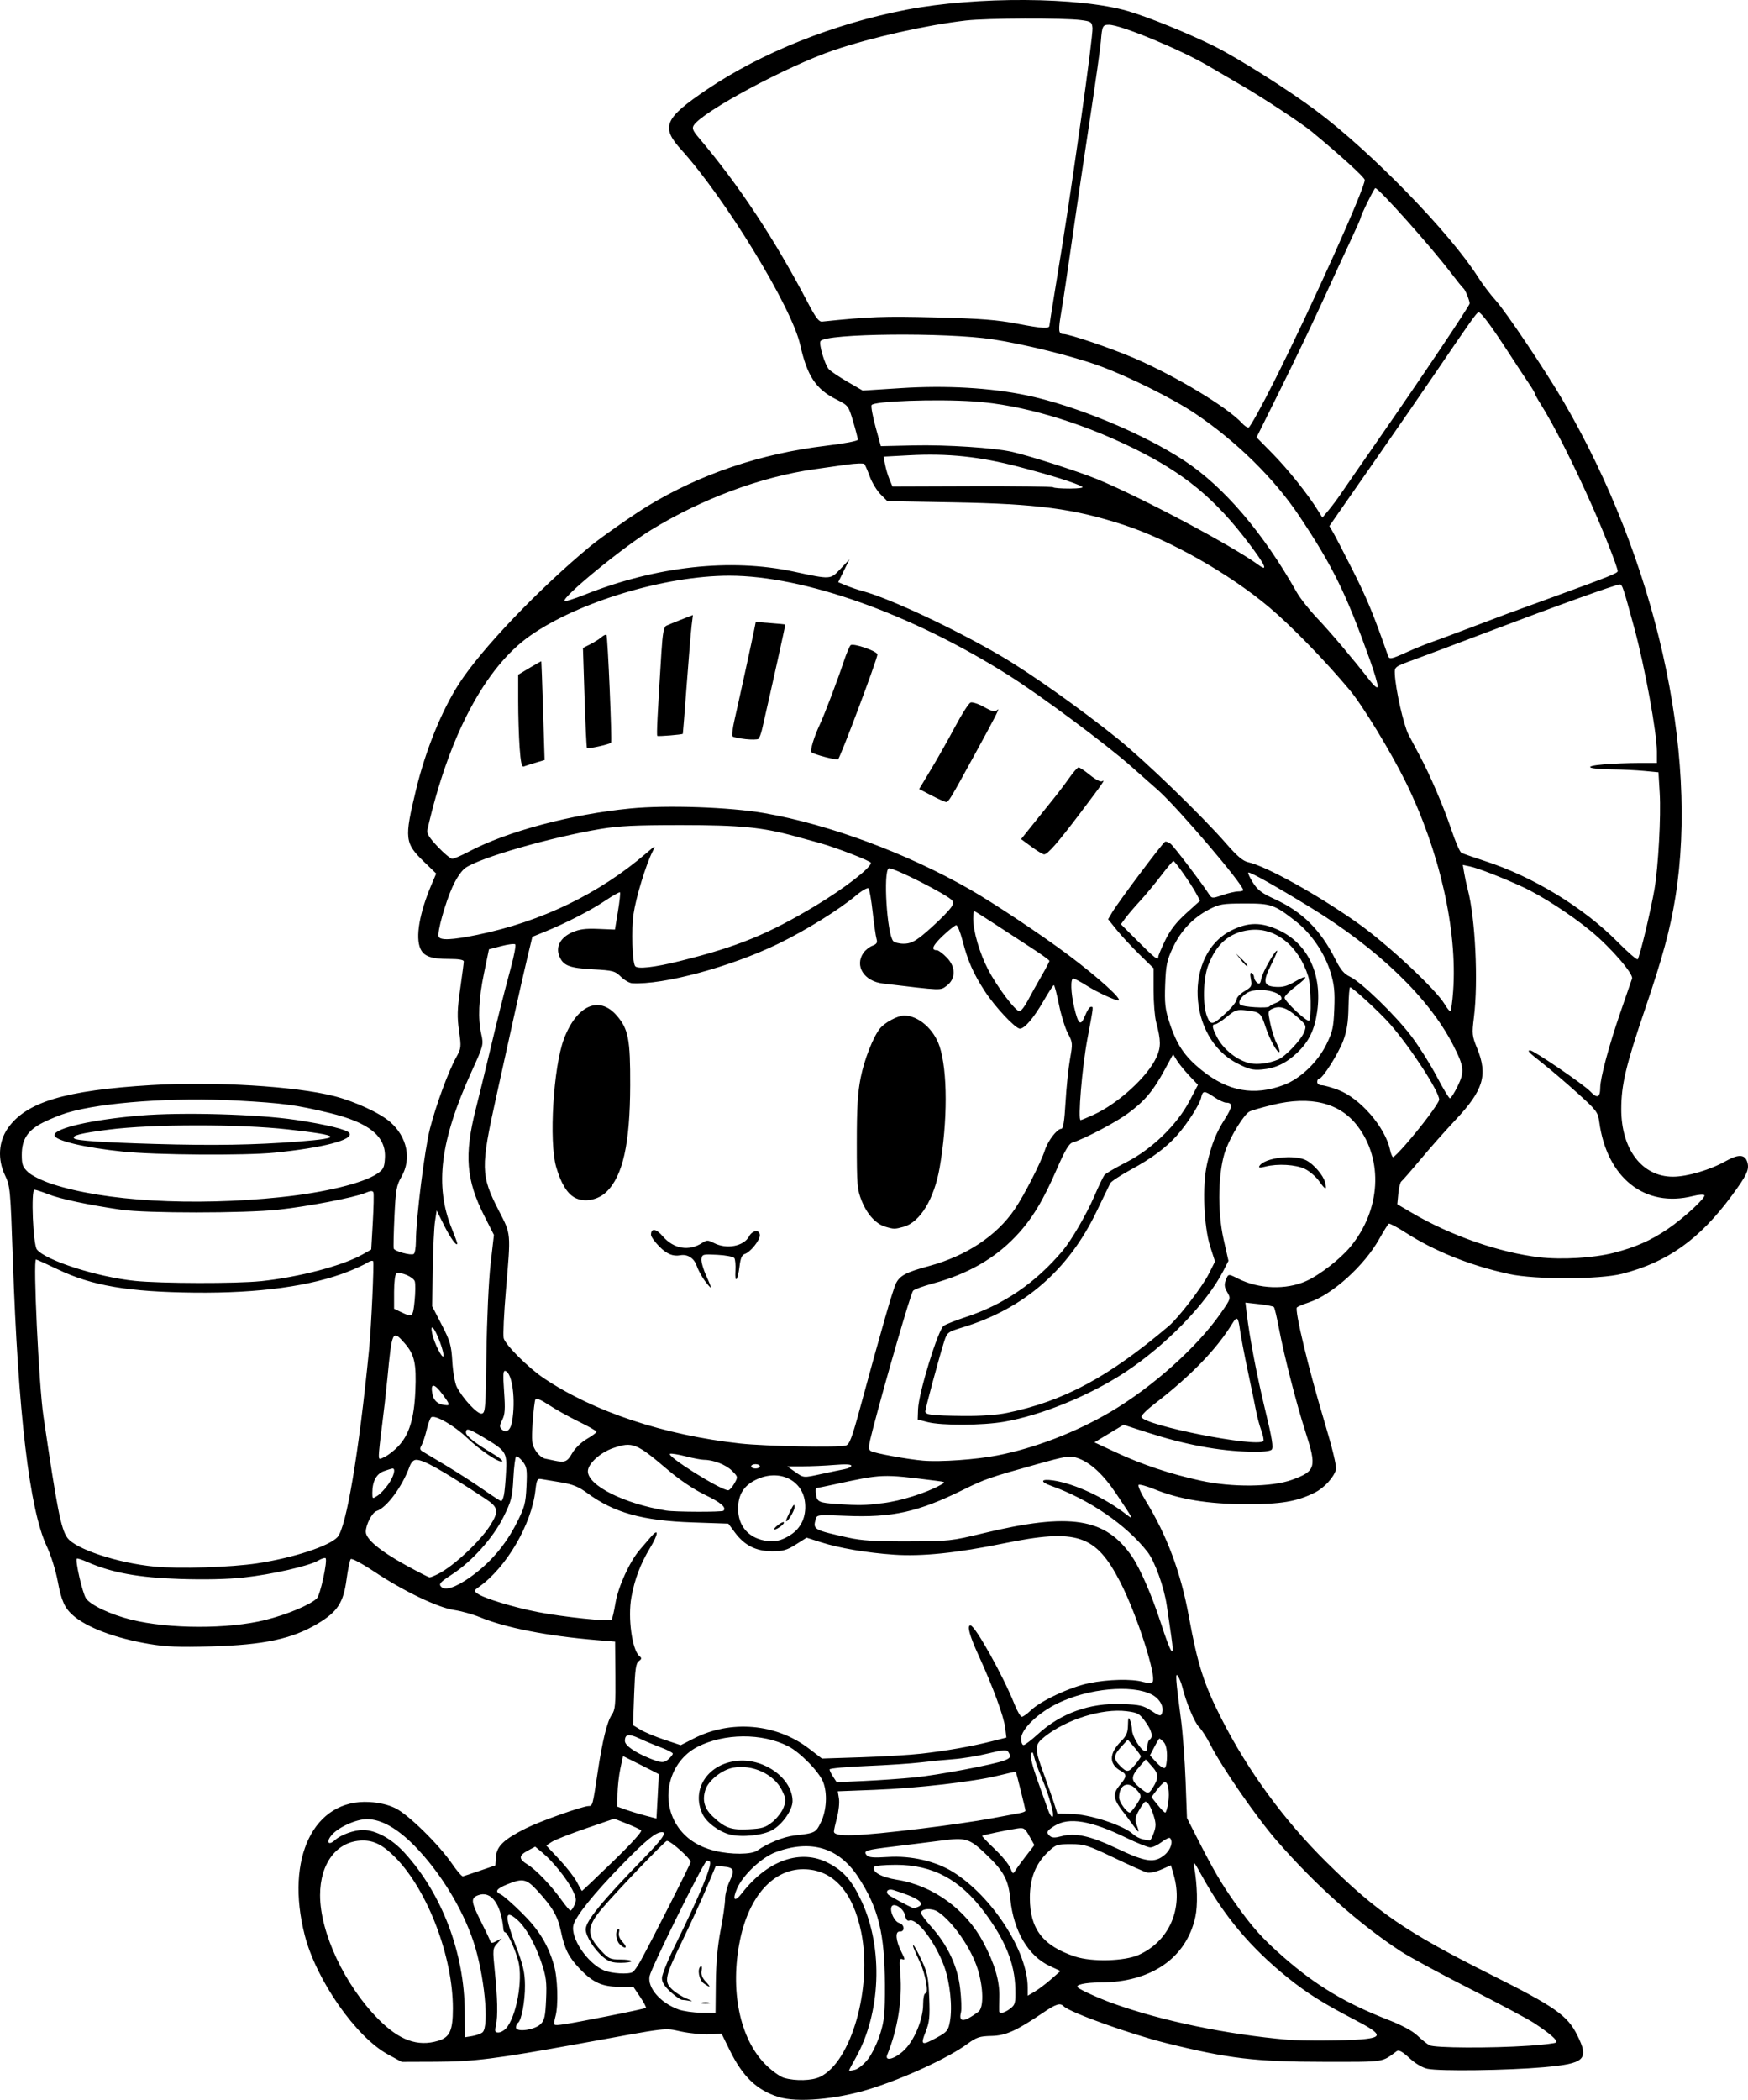 <?xml version="1.0" encoding="UTF-8" standalone="no"?>
<!-- Created with Inkscape (http://www.inkscape.org/) -->

<svg
   width="212.42mm"
   height="255.14mm"
   viewBox="0 0 212.42 255.14"
   version="1.1"
   id="svg1"
   xml:space="preserve"
   xmlns="http://www.w3.org/2000/svg"
   xmlns:svg="http://www.w3.org/2000/svg"><defs
     id="defs1"><clipPath
       clipPathUnits="userSpaceOnUse"
       id="clipPath3"><path
         id="path3"
         style="fill:#ff0000;fill-opacity:1;fill-rule:nonzero;stroke:none;stroke-width:0.265"
         d="M 117.464,-9.186 V 177.167 H 291.495 V -9.186 Z M 147.334,111.931 c 4.149,-0.092 4.552,4.357 -0.092,5.084 -1.195,0.187 -2.39,0.381 -3.57,0.655 -1.902,0.431 -3.801,0.869 -5.685,1.373 -4.843,1.295 -6.431,-3.457 -1.602,-4.804 2.039,-0.569 4.104,-1.04 6.168,-1.508 1.289,-0.299 2.595,-0.512 3.902,-0.719 0.31,-0.049 0.603,-0.075 0.88,-0.081 z" /></clipPath><clipPath
       clipPathUnits="userSpaceOnUse"
       id="clipPath29"><path
         id="path30"
         style="fill:#ff0000;fill-opacity:1;fill-rule:nonzero;stroke:none;stroke-width:0.265"
         d="M -43.23,-9.228 V 216.918 H 174.315 V -9.228 Z M 64.459,27.799 c 2.205,0.075 3.149,2.778 0.337,5.093 -1.015,0.835 -0.499,0.393 -1.541,1.333 -0.051,0.05 -0.1,0.101 -0.15,0.151 0.22,0.811 0.125,1.873 -0.521,3.116 -0.875,1.685 -1.749,3.37 -2.654,5.039 -0.978,1.836 -1.883,3.712 -2.891,5.53 -2.43,4.385 -6.499,1.653 -4.214,-2.809 0.315,-0.616 0.638,-1.229 0.953,-1.845 -0.007,-0.023 -0.015,-0.043 -0.022,-0.066 -0.595,-2.008 -0.069,-3.784 0.689,-5.659 1.274,-2.682 3.164,-4.982 5.254,-7.063 1.251,-1.138 0.627,-0.597 1.868,-1.628 0.964,-0.801 1.889,-1.157 2.675,-1.191 0.074,-0.003 0.146,-0.004 0.217,-0.001 z M 107.156,139.452 v 5.3e-4 h 1.332 c 3.185,0 4.318,2.034 3.452,3.522 1.261,1.236 0.77,3.284 -1.765,3.911 -0.549,0.616 -1.49,1.105 -2.851,1.261 -0.137,0.016 -0.274,0.031 -0.411,0.047 -2.651,0.305 -4.055,-0.978 -4.036,-2.332 -0.348,-0.335 -0.565,-0.745 -0.622,-1.186 -3.343,-0.946 -2.812,-4.861 1.596,-4.861 h 0.989 c 0.119,0 0.233,0.004 0.346,0.009 0.539,-0.217 1.168,-0.371 1.971,-0.371 z" /></clipPath><clipPath
       clipPathUnits="userSpaceOnUse"
       id="clipPath48"><path
         id="path49"
         style="fill:#ff0000;fill-opacity:1;fill-rule:nonzero;stroke:none;stroke-width:0.265"
         d="M 41.091,5.534 V 221.556 H 225.286 V 5.534 Z M 200.736,27.814 c 1.729,0.019 2.649,1.415 2.086,2.936 0.034,0.916 -0.448,2.032 -1.673,3.09 -1.147,0.992 -0.564,0.491 -1.752,1.502 -1.464,1.224 -2.914,2.469 -4.415,3.646 -1.776,1.393 -3.3,1.325 -4.092,0.54 -1.314,0.839 -2.65,1.642 -3.984,2.446 -4.294,2.588 -6.806,-1.809 -2.513,-4.397 1.384,-0.834 2.777,-1.656 4.133,-2.538 2.022,-1.284 4.052,-2.554 5.996,-3.956 1.191,-0.886 2.419,-1.714 3.69,-2.479 0.94,-0.565 1.799,-0.798 2.523,-0.79 z m -20.135,16.378 c 1.024,0.015 1.877,0.8 2.033,2.11 0.718,0.616 1.17,1.82 0.937,3.569 -0.199,1.498 -0.825,2.882 -1.489,4.224 -0.631,1.325 -1.475,2.521 -2.325,3.71 -0.383,0.58 -0.187,0.283 -0.588,0.891 -1.639,2.485 -3.795,2.512 -4.699,1.247 -2.336,3.06 -5.919,0.908 -3.888,-3.193 0.881,-1.779 1.751,-3.563 2.632,-5.343 0.834,-1.685 1.981,-2.401 2.971,-2.401 0.144,-8e-6 0.278,0.034 0.414,0.063 0.316,-0.73 0.627,-1.462 0.929,-2.198 0.772,-1.885 2.007,-2.694 3.073,-2.678 z" /></clipPath><clipPath
       clipPathUnits="userSpaceOnUse"
       id="clipPath83"><path
         id="path84"
         style="fill:#ff0000;fill-opacity:1;fill-rule:nonzero;stroke:none;stroke-width:0.265"
         d="M 132.474,-7.02 V 208.971 H 400.13 V -7.02 Z M 255.342,107.773 c 0.047,-0.001 0.095,-5.3e-4 0.143,0.002 1.045,0.054 2.19,0.946 2.813,2.886 0.307,0.956 0.456,1.952 0.58,2.946 0.105,0.896 0.146,1.798 0.173,2.7 0.049,0.457 0.091,0.915 0.134,1.373 0.032,0.334 -0.006,0.606 -0.033,0.887 0.917,0.087 1.972,0.687 2.893,1.982 0.57,0.801 1.075,1.645 1.573,2.491 0.431,0.671 0.926,1.295 1.376,1.954 0.093,0.157 0.186,0.314 0.279,0.471 1.353,2.285 0.702,4.101 -0.559,4.645 -1.02,0.911 -2.908,0.691 -4.385,-1.562 -0.239,-0.365 -0.478,-0.73 -0.729,-1.087 -0.216,-0.336 -0.388,-0.695 -0.574,-1.046 0.608,2.159 -0.889,3.607 -2.71,3.036 -0.616,0.275 -1.361,0.46 -2.342,0.399 -1.467,-0.091 -2.933,-0.193 -4.399,-0.296 -1.796,-0.111 -3.597,-0.198 -5.398,-0.193 -5.014,0.015 -5.014,-5.049 0,-5.065 1.903,-0.006 3.807,0.088 5.707,0.203 0.635,0.044 1.271,0.085 1.906,0.128 -2.172,-2.84 -4.36,-5.667 -6.601,-8.453 -2.161,-2.685 -1.065,-5.119 0.858,-5.113 0.628,0.002 1.345,0.277 2.066,0.876 0.364,-0.695 0.988,-1.1 1.69,-1.132 0.505,-0.023 1.05,0.149 1.567,0.543 0.093,-0.019 0.178,-0.065 0.274,-0.07 0.594,-0.032 1.239,0.203 1.815,0.734 -0.664,-2.602 0.469,-4.21 1.884,-4.241 z m 0.768,13.726 c -0.032,0.104 -0.068,0.203 -0.109,0.298 0.124,0.163 0.249,0.325 0.373,0.488 -0.098,-0.264 -0.22,-0.535 -0.254,-0.779 -0.004,-0.001 -0.007,-0.005 -0.01,-0.006 z m 30.329,39.335 h 0.777 c 5.014,0 5.014,5.065 0,5.065 h -0.777 c -5.014,0 -5.014,-5.065 0,-5.065 z" /></clipPath><clipPath
       clipPathUnits="userSpaceOnUse"
       id="clipPath102"><path
         id="path103"
         style="fill:#ff0000;fill-opacity:1;fill-rule:nonzero;stroke:none;stroke-width:0.265"
         d="M 245.095,-91.085 V 149.538 H 484.247 V -91.085 Z M 386.76,31.187 h 1.65 c 5.014,0 5.014,5.065 0,5.065 h -1.65 c -5.014,0 -5.014,-5.065 0,-5.065 z M 278.242,82.629 c 1.018,-0.028 2.247,0.632 3.228,2.236 0.354,0.578 0.768,1.115 1.156,1.669 -0.179,-0.355 -0.185,-0.572 0.174,-0.552 0.231,0.012 0.612,0.121 1.194,0.353 1.53,0.608 2.705,1.776 3.919,2.845 1.817,1.6 0.342,0.262 2.186,1.957 3.604,3.312 0.416,6.943 -3.167,3.954 -0.796,1.298 -2.871,1.492 -4.73,-0.776 -1.836,-2.239 -3.672,-4.499 -5.159,-6.99 -1.607,-2.69 -0.498,-4.649 1.199,-4.696 z m 48.669,29.818 c 0.832,-0.023 1.844,0.352 2.893,1.294 1.313,1.18 2.463,2.509 3.553,3.893 0.661,0.847 0.337,0.434 0.973,1.24 1.192,1.511 1.339,2.902 0.893,3.822 -0.016,1.86 -2.198,3.006 -4.869,1.014 -1.747,-1.303 -3.553,-2.525 -5.469,-3.568 -3.578,-1.948 -3.294,-5.278 -0.617,-5.341 0.191,-0.004 0.416,0.041 0.631,0.072 -0.168,-1.358 0.693,-2.391 2.01,-2.427 z" /></clipPath><clipPath
       clipPathUnits="userSpaceOnUse"
       id="clipPath113"><path
         id="path114"
         style="fill:#ff0000;fill-opacity:1;fill-rule:nonzero;stroke:none;stroke-width:0.265"
         d="m 157.066,-116.178 v 259.561 h 295.043 v -259.561 z M 393.264,24.766 c 0.581,0.011 1.242,0.145 1.968,0.439 0.12,0.049 0.24,0.098 0.36,0.146 4.647,1.882 2.736,6.584 -1.907,4.692 -0.149,-0.061 -0.299,-0.122 -0.449,-0.182 -3.917,-1.596 -3.112,-5.153 0.027,-5.095 z M 342.535,35.836 c 1.181,-0.021 2.405,1.064 2.649,3.402 0.172,1.646 0.305,3.295 0.421,4.946 0.065,0.913 0.111,1.827 0.156,2.741 0.246,5.008 -4.813,5.256 -5.059,0.248 -0.043,-0.879 -0.087,-1.758 -0.149,-2.635 -0.107,-1.53 -0.233,-3.058 -0.382,-4.584 -0.259,-2.651 1.026,-4.095 2.365,-4.118 z m -33.149,10.457 c 3.772,0.034 4.177,4.206 -0.279,5.096 -2.779,0.555 -5.597,1.027 -8.441,1.011 -5.014,-0.028 -5.014,-5.084 0,-5.064 2.507,0.01 4.994,-0.417 7.443,-0.913 0.461,-0.093 0.887,-0.134 1.277,-0.13 z" /></clipPath><clipPath
       clipPathUnits="userSpaceOnUse"
       id="clipPath120"><path
         id="path121"
         style="fill:#ff0000;fill-opacity:1;fill-rule:nonzero;stroke:none;stroke-width:0.265"
         d="M 344.491,-224.742 V 93.74 H 637.437 V -224.742 Z m 57.98,209.9 c 0.18,0.019 0.442,0.736 1.12,2.612 1.049,2.901 1.048,6.019 1.03,9.064 0.014,1.384 -0.104,2.763 -0.22,4.14 -0.594,7.065 -7.742,6.459 -7.137,-0.606 0.102,-1.192 0.212,-2.384 0.194,-3.582 0.01,-1.333 0.012,-2.65 -0.1,-3.98 -0.028,-0.332 -0.067,-0.662 -0.101,-0.994 -0.05,-0.273 -0.127,-0.542 -0.151,-0.819 -0.002,-0.026 0.051,-0.015 0.077,-0.022 v 5.291e-4 c 4.911,-1.36 4.827,-5.865 5.286,-5.815 z m 133.457,6.23 c 1.673,0.041 3.331,1.648 3.508,4.967 0.11,2.057 0.326,4.101 0.649,6.136 0.19,1.182 0.086,0.629 0.301,1.658 1.455,6.94 -5.614,8.389 -7.016,1.438 -0.27,-1.337 -0.151,-0.677 -0.36,-1.978 -0.342,-2.169 -0.587,-4.348 -0.701,-6.541 -0.194,-3.762 1.722,-5.726 3.618,-5.679 z" /></clipPath><clipPath
       clipPathUnits="userSpaceOnUse"
       id="clipPath135"><path
         id="path136"
         style="fill:#ff0000;fill-opacity:1;fill-rule:nonzero;stroke:none;stroke-width:0.265"
         d="M 477.204,-278.281 V 24.964 H 771.33 V -278.281 Z m 210.631,135.235 c 0.649,0.035 1.758,0.625 3.629,1.812 2.196,1.392 3.007,3.98 3.718,6.326 2.056,6.786 -4.882,8.854 -6.864,2.046 -0.027,-0.092 -0.73,-2.143 -0.731,-2.214 -7.9e-4,-0.063 0.207,0.09 0.187,0.03 -0.102,-0.312 -0.801,-0.228 -0.785,-0.595 0.214,-4.87 -0.582,-7.482 0.845,-7.405 z m -130.474,16.82 c 0.913,0.03 1.975,0.321 3.143,0.957 2.784,1.515 5.891,2.183 8.941,2.926 0.049,0.011 0.098,0.023 0.147,0.034 0.394,-0.233 0.868,-0.356 1.405,-0.343 0.586,0.014 1.246,0.191 1.956,0.556 0.817,-0.371 1.604,-0.614 2.297,-0.621 2.818,-0.029 4.295,2.613 2.367,5.305 3.089,4.801 -0.884,8.357 -4.597,5.381 -3.035,3.455 -7.309,1.009 -5.866,-3.51 -3.376,-0.823 -6.775,-1.657 -9.854,-3.322 -5.068,-2.74 -3.897,-7.494 0.06,-7.363 z" /></clipPath><clipPath
       clipPathUnits="userSpaceOnUse"
       id="clipPath194"><path
         id="path195"
         style="fill:#ff0000;fill-opacity:1;fill-rule:nonzero;stroke:none;stroke-width:0.265"
         d="M 586.953,-316.373 V -43.138 H 818.308 V -316.373 Z m 53.828,72.49 c 5.334,0.125 5.822,6.026 -0.496,7.199 -2.322,0.431 -4.653,0.82 -7,1.081 -7.047,0.783 -7.758,-6.323 -0.713,-7.127 2.146,-0.245 4.278,-0.598 6.401,-0.995 0.653,-0.122 1.257,-0.171 1.809,-0.158 z m 77.852,114.108 c 5.866,-0.176 6.487,6.105 -0.071,7.191 -0.65,0.108 -1.301,0.219 -1.95,0.334 -0.186,1.569 -1.657,3.152 -4.701,3.588 -1.375,0.197 -2.749,0.395 -4.116,0.642 -5.881,1.061 -7.651,-3.737 -3.89,-6.031 -0.444,-1.629 0.751,-3.612 4.075,-4.515 1.142,-0.31 2.302,-0.545 3.459,-0.789 0.65,-0.137 1.253,-0.199 1.805,-0.199 0.723,5.3e-4 1.355,0.112 1.9,0.302 0.75,-0.132 1.499,-0.273 2.248,-0.398 0.437,-0.073 0.851,-0.113 1.242,-0.125 z m -47.002,6.364 c 0.357,0.005 0.666,0.064 0.98,0.115 0.233,-0.014 0.459,-0.02 0.676,-0.017 5.137,0.085 6.028,4.924 1.742,6.653 -0.279,1.554 -1.868,3.015 -4.953,3.209 -1.326,0.083 -2.653,0.193 -3.983,0.181 -6.214,-0.058 -6.913,-5.512 -2.233,-6.827 0.301,-1.446 1.792,-2.735 4.474,-2.882 1.038,-0.211 0.525,-0.119 1.763,-0.315 0.547,-0.087 1.058,-0.124 1.532,-0.117 z m 99.073,6.165 c 0.899,0.004 1.966,0.251 3.169,0.818 2.023,0.953 3.732,2.451 5.497,3.8 0.855,0.653 1.413,1.334 1.839,2.011 0.19,0.084 0.377,0.171 0.568,0.253 0.084,0.036 0.127,0.087 0.208,0.124 0.489,0.022 1.013,0.09 1.575,0.215 1.253,0.28 2.423,0.79 3.569,1.351 4.569,2.236 4.099,6.224 1.184,7.095 -0.846,1.196 -2.706,1.953 -5.421,1.429 -0.562,-0.108 -1.188,-0.184 -1.733,-0.328 -1.776,-0.47 -3.097,-1.215 -3.97,-2.048 -0.964,0.147 -2.141,0.029 -3.489,-0.469 -0.123,-0.045 -0.246,-0.09 -0.368,-0.136 -3.715,-1.372 -4.651,-4.083 -3.594,-5.79 -0.64,-0.869 -0.889,-1.776 -0.757,-2.584 -2.495,-2.691 -1.481,-5.754 1.723,-5.739 z m -62.233,1.085 c 4.846,0.175 5.452,5.705 -0.564,7.221 -1.726,0.435 -3.461,0.814 -5.211,1.139 -6.971,1.294 -8.371,-5.705 -1.405,-7.023 1.627,-0.308 3.245,-0.645 4.849,-1.058 0.858,-0.221 1.637,-0.305 2.33,-0.28 z m -33.08,3.914 h 1.593 c 7.09,0 7.09,7.162 0,7.162 h -1.593 c -7.09,0 -7.09,-7.162 0,-7.162 z m 63.159,22.509 c 0.183,-0.003 0.366,-0.002 0.549,0.001 7.089,0.128 7.089,7.3 0,7.162 -1.22,-0.024 -2.435,0.137 -3.646,0.261 -7.053,0.722 -7.782,-6.406 -0.728,-7.125 1.272,-0.13 2.546,-0.281 3.825,-0.3 z" /></clipPath><clipPath
       clipPathUnits="userSpaceOnUse"
       id="clipPath198"><path
         id="path198"
         style="fill:#ff0000;fill-opacity:1;fill-rule:nonzero;stroke:none;stroke-width:0.265"
         d="m 554.032,-616.471 v 310.772 H 874.629 V -616.471 Z m 150.945,162.122 c 5.869,-0.061 6.366,6.229 -0.211,7.188 -4.826,0.703 -2.391,0.328 -7.302,1.126 -4.89,0.876 -9.753,2.076 -14.71,2.484 -7.066,0.582 -7.042,-6.332 0,-7.162 4.519,-0.533 8.968,-1.568 13.446,-2.371 5.065,-0.823 2.554,-0.436 7.532,-1.163 0.439,-0.064 0.854,-0.096 1.245,-0.1 z" /></clipPath><clipPath
       clipPathUnits="userSpaceOnUse"
       id="clipPath220"><path
         id="path221"
         style="fill:#ff0000;fill-opacity:1;fill-rule:nonzero;stroke:none;stroke-width:0.265"
         d="M 393.398,-651.944 V -304.562 h 319.202 v -347.382 z m 253.474,152.846 c 0.975,-0.028 1.955,0.539 2.718,1.606 0.253,-0.065 0.514,-0.096 0.778,-0.086 1.688,0.068 3.497,1.686 3.977,4.975 0.842,5.781 2.199,11.472 3.517,17.159 0.235,1.012 0.242,1.87 0.153,2.642 0.629,1.273 1.166,2.595 1.687,3.905 0.159,0.441 0.317,0.881 0.476,1.322 2.401,6.672 -4.362,9.094 -6.743,2.415 -0.113,-0.317 -0.226,-0.634 -0.339,-0.951 0.025,0.303 0.013,0.328 0.061,0.933 0.573,7.067 -6.576,7.642 -7.139,0.574 -0.092,-1.152 -0.088,-1.408 -0.115,-1.756 -0.912,-0.594 -1.773,-1.65 -2.395,-3.244 -0.409,-1.048 -0.805,-2.103 -1.282,-3.123 -1.879,-4.014 -0.199,-6.824 2.104,-6.821 0.415,5.3e-4 0.851,0.095 1.29,0.288 2.2e-4,-0.159 -0.004,-0.317 -0.004,-0.475 2.6e-4,-0.376 0.025,-0.727 0.063,-1.063 -0.74,-4.137 -1.426,-8.284 -1.979,-12.451 -0.496,-3.734 1.269,-5.791 3.173,-5.846 z m 19.151,17.42 c 1.492,0.032 3.161,1.245 4.111,3.964 0.812,2.325 1.342,4.731 1.842,7.138 1.441,6.942 -5.581,8.396 -7.014,1.452 -0.427,-2.069 -0.873,-4.14 -1.559,-6.142 -1.365,-3.983 0.44,-6.458 2.621,-6.412 z" /></clipPath><clipPath
       clipPathUnits="userSpaceOnUse"
       id="clipPath323"><path
         id="path324"
         style="fill:#ff0000;fill-opacity:1;fill-rule:nonzero;stroke:none;stroke-width:0.265"
         d="m 515.643,-800.924 v 283.048 c 1.969,0.455 3.921,0.98 5.869,1.518 0.752,-0.41 1.765,-0.662 3.051,-0.654 0.207,0 0.421,0.009 0.642,0.024 0.307,0.021 0.612,0.06 0.918,0.093 -3.058,-2.226 -2.445,-5.811 2.073,-5.804 0.384,0 0.796,0.027 1.236,0.083 1.633,0.207 2.23,0.236 3.923,0.685 7.728,2.049 15.198,5.065 22.638,7.95 6.351,2.397 12.408,5.456 18.45,8.527 4.516,2.296 4.145,6.211 1.26,7.086 h 142.148 c -3.64,-2.857 -7.374,-5.606 -11.353,-7.976 -4.95,-2.947 -3.981,-7.702 -0.128,-7.519 0.889,0.042 1.932,0.347 3.091,0.998 4.772,2.68 9.169,5.987 13.46,9.37 l 2.8,2.314 c 1.122,0.927 1.816,1.896 2.171,2.813 h 76.1 c -1.674,-6.323 -3.432,-12.623 -5.282,-18.897 -0.11,1.471 -0.198,2.944 -0.28,4.416 -0.394,7.079 -7.547,6.68 -7.151,-0.399 0.205,-3.67 0.423,-7.347 0.995,-10.982 0.465,-2.848 0.925,-5.704 1.655,-8.498 -3.097,-9.827 -6.259,-19.634 -9.667,-29.357 -1.466,-4.182 0.519,-6.903 2.794,-6.726 1.365,0.107 2.835,1.257 3.726,3.762 2.01,5.643 3.888,11.333 5.756,17.026 -0.788,-4.204 -1.484,-8.425 -2.013,-12.674 -0.437,-3.518 1.123,-5.455 2.903,-5.633 1.78,-0.178 3.78,1.403 4.224,4.92 0.413,3.278 0.928,6.539 1.505,9.788 0.251,-1.388 0.999,-2.303 1.932,-2.684 -0.077,-0.389 -0.143,-0.78 -0.221,-1.169 -0.597,-2.982 0.369,-4.861 1.772,-5.508 -0.549,-2.099 -1.048,-4.209 -1.374,-6.353 -0.566,-3.724 1.13,-5.644 3.031,-5.58 1.678,0.057 3.515,1.66 4.102,4.931 0.206,1.148 0.462,2.285 0.735,3.419 0.332,-1.812 1.405,-2.974 2.716,-3.096 1.557,-0.145 3.333,1.07 4.206,4.046 0.086,0.293 0.167,0.588 0.258,0.88 0.605,-2.301 2.095,-3.454 3.538,-3.454 1.567,-3e-5 3.075,1.357 3.326,4.072 0.496,-0.388 1.04,-0.655 1.633,-0.655 1.743,1.3e-4 3.615,1.692 3.984,5.046 v -243.199 z m 285.962,83.177 c 1.344,-0.017 2.482,0.86 2.851,2.339 0.108,-0.016 0.219,-0.068 0.325,-0.073 0.074,-0.003 0.148,-0.004 0.221,-0.002 v -5.3e-4 c 2.26,0.06 3.918,2.709 2.094,6.595 -0.374,0.797 -0.748,1.595 -1.122,2.392 -1.85,3.891 -3.617,7.822 -5.542,11.676 -1.342,2.685 -3.211,3.546 -4.712,3.25 -1.583,3.559 -4.21,4.164 -5.768,2.878 -0.94,1.041 -2.177,1.349 -3.269,0.89 -2.381,2.167 -4.82,1.727 -5.722,-0.038 -1.751,-0.909 -2.319,-3.574 0.141,-6.573 0.93,-1.134 1.778,-2.336 2.644,-3.519 0.466,-0.637 0.904,-1.293 1.362,-1.936 0.1,-0.299 0.199,-0.599 0.295,-0.9 0.375,-1.289 0.991,-2.487 1.417,-3.756 0.452,-1.29 1.021,-2.529 1.621,-3.756 0.273,-0.622 0.52,-1.256 0.763,-1.89 1.033,-2.689 2.751,-3.859 4.257,-3.858 0.167,2e-4 0.331,0.02 0.492,0.049 0.718,-0.552 1.467,-0.828 2.167,-0.853 0.034,-10e-4 0.067,0.004 0.101,0.004 0.492,-0.192 0.978,-0.313 1.433,-0.291 0.034,0.002 0.062,0.02 0.096,0.023 1.154,-1.83 2.595,-2.635 3.857,-2.651 z m -34.448,83.209 c 2.38,0.088 3.996,2.931 1.769,6.762 -0.205,0.353 -0.411,0.707 -0.617,1.06 -0.791,1.593 -1.494,3.221 -1.967,4.94 -1.884,6.835 -8.457,6.072 -7.107,-0.888 0.491,-2.533 1.521,-4.913 2.65,-7.218 0.276,-0.486 0.552,-0.971 0.828,-1.457 1.313,-2.312 3.016,-3.251 4.444,-3.199 z m 3.14,59.734 c 0.964,-0.039 2.151,0.255 3.51,1.003 1.769,0.973 3.422,2.138 5.139,3.199 6.031,3.728 2.258,9.825 -3.769,6.091 -1.44,-0.893 -2.861,-1.816 -4.278,-2.745 -4.632,-3.037 -4.043,-7.409 -0.601,-7.547 z m 56.247,30.714 c -0.127,3.358 -0.253,6.717 -0.381,10.075 0.35,1.947 0.717,3.891 1.064,5.839 -0.18,-5.307 -0.404,-10.612 -0.683,-15.914 z m -280.205,34.079 c 0.615,0.276 1.124,0.507 1.916,0.858 8.577,4.104 4.329,2.034 12.748,6.212 0.483,0.24 0.904,0.5 1.28,0.772 3.19,1.261 6.383,2.517 9.564,3.801 h 1.218 c -0.585,-0.141 -1.209,-0.367 -1.868,-0.702 -5.826,-2.966 -11.665,-5.923 -17.793,-8.233 -2.345,-0.91 -4.707,-1.807 -7.065,-2.707 z m -30.695,2.274 v 9.368 h 8.184 c -3.19,-1.734 -2.46,-5.881 2.982,-6.359 0.152,-0.013 0.305,-0.01 0.457,-0.022 -3.608,-1.024 -8.17,-2.261 -11.623,-2.988 z" /></clipPath><clipPath
       clipPathUnits="userSpaceOnUse"
       id="clipPath358"><path
         id="path359"
         style="fill:#ff0000;fill-opacity:1;fill-rule:nonzero;stroke:none;stroke-width:0.265"
         d="m 832.162,-950.671 -219.816,5.2e-4 v 210.74 c 0.687,0.089 1.374,0.183 2.058,0.288 4.709,0.59 9.416,1.215 14.064,2.179 1.393,0.343 2.652,0.629 4.021,1.056 0.177,0.055 0.347,0.128 0.521,0.191 3.416,-0.131 6.833,-0.235 10.25,-0.332 5.907,-0.163 11.816,-0.25 17.725,-0.251 5.909,-2.6e-4 11.817,0.086 17.723,0.27 3.929,0.146 7.853,0.38 11.776,0.649 5.002,0.343 4.655,5.397 -0.347,5.053 -3.859,-0.265 -7.721,-0.496 -11.587,-0.64 -0.776,-0.024 -1.553,-0.033 -2.329,-0.054 4.49,0.595 4.086,5.266 -0.75,4.969 -0.668,-0.041 -1.337,-0.082 -2.005,-0.123 -4.257,-0.232 -8.518,-0.423 -12.773,-0.698 3.352,0.696 6.748,1.107 10.159,1.416 4.075,0.439 8.145,0.912 12.217,1.366 4.292,0.427 8.585,0.831 12.881,1.213 4.887,0.446 9.788,0.731 14.695,0.825 5.431,0.078 10.861,0.122 16.292,0.007 4.764,-0.076 9.528,-0.177 14.285,-0.457 4.667,-0.248 9.343,-0.439 13.978,-1.072 4.192,-0.593 8.357,-1.345 12.446,-2.461 3.403,-0.881 6.798,-1.788 10.171,-2.776 1.776,-0.536 3.553,-1.065 5.329,-1.598 -8.296,1.341 -16.579,2.754 -24.803,4.49 -2.413,0.5 -4.598,0.986 -7.018,1.371 -2.18,0.347 -4.46,0.668 -6.631,0.097 -4.849,-1.275 -3.469,-5.791 1.455,-4.851 1.469,0.281 3.047,-0.026 4.496,-0.265 2.43,-0.401 4.207,-0.801 6.67,-1.312 13.822,-2.919 27.804,-4.96 41.745,-7.206 3.074,-1.727 6.115,-3.51 9.021,-5.511 0.877,-0.604 1.722,-1.254 2.583,-1.882 4.849,-4.127 8.642,-9.272 12.036,-14.615 0.873,-1.418 1.674,-2.876 2.459,-4.343 0.266,-4.557 0.505,-9.116 0.5,-13.683 -0.001,-1.962 0.016,-3.924 -0.003,-5.886 -0.006,-0.592 -0.025,-1.183 -0.037,-1.775 -0.165,-0.528 -0.321,-1.06 -0.488,-1.586 -1.48,-4.358 -2.961,-8.773 -5.234,-12.796 -1.542,-2.728 -0.553,-4.876 1.035,-5.053 0.952,-0.106 2.12,0.497 3.087,2.109 0.379,0.632 0.698,1.295 1.038,1.947 -0.063,-2.454 1.141,-3.683 2.393,-3.683 1.265,5e-5 2.576,1.253 2.672,3.758 0.095,2.465 0.177,4.93 0.279,7.394 0.41,0.445 0.78,1.067 1.058,1.91 0.328,0.996 0.432,1.194 0.588,2.403 0.042,0.331 0.079,0.733 0.116,1.128 z m -2.262,195.551 c -0.468,0.492 -0.915,1.003 -1.371,1.506 0.612,0.011 1.127,0.183 1.512,0.476 0.008,-0.253 0.018,-0.506 0.026,-0.759 0.009,-0.322 0.008,-0.771 0.018,-1.132 -0.063,-0.021 -0.122,-0.063 -0.184,-0.091 z m 0.018,5.565 c -0.347,0.375 -0.791,0.738 -1.366,1.066 -3.721,2.125 -7.429,4.273 -11.133,6.429 1.919,-0.44 3.834,-0.902 5.737,-1.409 2.857,-0.761 4.709,-1.336 6.62,-1.962 0.049,-1.375 0.093,-2.75 0.141,-4.124 z m -0.327,9.504 c -1.469,0.46 -3,0.908 -5.231,1.501 -6.589,1.752 -13.282,3.07 -20,4.221 -0.179,0.095 -0.357,0.193 -0.536,0.288 -0.244,0.132 -0.499,0.242 -0.743,0.372 -2.965,1.742 -5.931,3.484 -8.898,5.222 -4.065,2.412 -8.093,4.768 -12.103,7.264 -0.863,0.537 -1.714,1.092 -2.563,1.651 h 52.645 v -3.815 c -1.468,0.459 -3.166,-0.821 -3.026,-3.773 0.205,-4.308 0.313,-8.62 0.455,-12.93 z m -217.245,5.245 v 15.274 h 70.414 c -0.064,-0.006 -0.128,-0.012 -0.192,-0.018 -4.086,-0.455 -8.17,-0.93 -12.258,-1.37 -3.828,-0.338 -7.638,-0.804 -11.394,-1.625 -3.646,-0.918 -7.262,-1.95 -10.895,-2.918 -3.828,-0.844 -7.512,-2.137 -11.09,-3.721 -1.325,-0.578 -2.657,-1.145 -4.006,-1.669 -0.441,-0.079 -0.881,-0.158 -1.322,-0.235 -2.252,0.092 -4.503,0.194 -6.754,0.321 -2.648,0.15 -4.021,-1.187 -4,-2.523 -2.402,-0.495 -4.806,-0.977 -7.229,-1.348 -0.425,-0.053 -0.849,-0.115 -1.274,-0.168 z m 156.679,13.145 c -0.037,0.01 -0.073,0.021 -0.11,0.03 -3.338,0.91 -6.733,1.548 -10.144,2.099 h 6.524 c 0.033,-0.019 0.065,-0.037 0.098,-0.056 1.211,-0.69 2.422,-1.381 3.632,-2.073 z" /></clipPath><clipPath
       clipPathUnits="userSpaceOnUse"
       id="clipPath393"><path
         id="path394"
         style="fill:#ff0000;fill-opacity:1;fill-rule:nonzero;stroke:none;stroke-width:0.265"
         d="m 601.826,-975.892 v 251.336 h 51.451 c -0.453,-0.099 -0.904,-0.205 -1.352,-0.326 -1.181,-0.292 -2.361,-0.603 -3.494,-1.05 -0.815,-0.342 -1.643,-0.656 -2.454,-1.008 -0.83,-0.37 -1.656,-0.753 -2.535,-0.995 -1.341,-0.468 -2.67,-0.973 -4.05,-1.319 -1.101,-0.272 -2.215,-0.498 -3.34,-0.646 -4.816,-0.631 -4.996,-5.097 -0.454,-5.08 0.147,5.3e-4 0.298,0.005 0.454,0.015 1.536,0.1 3.05,0.429 4.543,0.791 1.538,0.38 3.022,0.936 4.515,1.457 1.013,0.288 1.972,0.724 2.932,1.152 0.774,0.331 1.558,0.635 2.336,0.957 0.848,0.321 1.728,0.547 2.608,0.764 0.346,-0.246 0.756,-0.473 1.242,-0.669 1.35,-0.543 2.681,-1.13 4.036,-1.662 1.563,-0.652 3.174,-1.17 4.812,-1.594 0.724,-0.182 1.459,-0.312 2.195,-0.438 0.309,-0.053 0.602,-0.083 0.878,-0.093 4.147,-0.146 4.607,4.302 -0.027,5.085 -0.599,0.101 -1.198,0.206 -1.788,0.351 -0.378,0.096 -0.753,0.2 -1.127,0.31 3.155,0.302 4.026,2.612 2.693,3.997 h 12.778 c 0.274,-0.819 0.996,-1.671 2.28,-2.339 3.49,-1.816 7.3,-2.838 11.096,-3.803 0.55,-0.769 1.669,-1.356 3.359,-1.372 0.586,-0.006 1.173,-0.007 1.759,-0.003 0.281,0.002 0.562,0.011 0.843,0.015 3.545,-0.759 7.104,-1.452 10.698,-1.933 1.343,-0.176 2.696,-0.288 4.048,-0.288 0.811,-1.5e-4 1.623,0.04 2.432,0.13 1.312,0.146 1.752,0.273 3.046,0.547 1.388,0.415 3.879,0.717 4.987,1.704 0.469,0.418 1.065,0.847 1.186,1.463 0.032,0.161 -0.019,0.326 -0.017,0.488 3.987,1.078 3.131,5.443 -1.524,4.851 -0.187,-0.024 -0.374,-0.045 -0.561,-0.069 0.013,0.205 0.023,0.384 0.037,0.608 h 39.294 c -0.022,-0.068 -0.045,-0.133 -0.066,-0.203 -0.809,-2.805 -1.121,-3.764 -1.801,-6.609 -0.5,-2.092 -0.85,-4.201 -1.284,-6.305 -0.034,-0.166 -0.085,-0.328 -0.128,-0.492 -0.749,-2.881 0.57,-4.665 2.058,-4.631 0.777,0.018 1.595,0.54 2.194,1.65 0.38,-0.409 0.86,-0.642 1.365,-0.669 0.507,-0.027 1.034,0.178 1.512,0.585 -0.091,-2.208 1.046,-3.57 2.294,-3.486 0.901,0.061 1.858,0.872 2.447,2.657 0.13,0.394 0.271,0.784 0.39,1.182 0.688,2.294 1.261,4.625 1.923,6.926 0.478,1.663 0.752,2.504 1.014,3.361 0.571,0.921 1.144,1.842 1.712,2.765 0.79,1.285 0.95,2.421 0.719,3.269 h 59.366 V -975.892 Z m 180.872,244.813 c 0.91,-0.015 1.803,0.136 2.693,0.298 4.933,0.897 3.971,5.971 -0.943,4.976 -0.553,-0.112 -1.106,-0.213 -1.673,-0.21 -0.786,0.009 -1.581,0.029 -2.338,0.264 -4.789,1.483 -6.364,-3.236 -1.602,-4.805 1.248,-0.411 2.559,-0.5 3.863,-0.523 z m -84.238,4.087 c -1.4,0.305 -2.801,0.608 -4.195,0.938 -1.853,0.466 -3.718,0.931 -5.547,1.498 h 21.896 c 0.015,-0.11 0.024,-0.207 0.044,-0.331 -0.089,-0.165 -0.165,-0.313 -0.239,-0.459 -0.329,-0.046 -0.66,-0.087 -0.989,-0.137 -1.211,-0.182 -2.077,-0.619 -2.628,-1.164 -2.779,-0.163 -5.56,-0.299 -8.343,-0.345 z" /></clipPath><clipPath
       clipPathUnits="userSpaceOnUse"
       id="clipPath404"><path
         id="path405"
         style="fill:#ff0000;fill-opacity:1;fill-rule:nonzero;stroke:none;stroke-width:0.265"
         d="m 623.006,-1077.529 v 245.514 h 223.531 v -245.514 z m 161.47,120.344 c 1.352,0.029 2.589,1.471 2.2,4.106 -0.28,1.897 -0.607,3.811 -1.385,5.578 -2.021,4.588 -6.288,2.43 -4.53,-2.265 0.487,-1.301 0.706,-2.676 0.903,-4.044 0.336,-2.326 1.618,-3.401 2.811,-3.375 z m -13.226,14.737 v 5.3e-4 c 1.106,0.026 1.967,0.886 2.012,2.209 0.508,-0.278 1.006,-0.398 1.459,-0.383 1.818,0.06 2.907,2.265 0.957,4.914 -1.233,1.676 -2.549,3.731 -4.353,4.842 -0.279,0.172 -0.596,0.274 -0.893,0.411 -0.964,0.443 -1.361,0.524 -1.436,0.368 -1.472,1.414 -3.365,0.678 -3.474,-2.743 -0.087,-2.731 1.244,-5.171 2.615,-7.437 0.892,-1.475 1.992,-2.129 2.946,-2.179 0.057,-0.003 0.113,-0.004 0.169,-0.003 z m -0.562,8.551 c -0.043,0.17 -0.103,0.334 -0.134,0.508 -0.057,0.323 -0.158,0.577 -0.239,0.862 0.229,-0.467 0.389,-0.943 0.373,-1.371 z" /></clipPath><clipPath
       clipPathUnits="userSpaceOnUse"
       id="clipPath419"><path
         id="path420"
         style="fill:#ff0000;fill-opacity:1;fill-rule:nonzero;stroke:none;stroke-width:0.265"
         d="m 544.333,-1151.061 v 250.297 h 258.057 v -250.297 z m 123.179,58.095 c 4.15,0.01 4.447,4.468 -0.213,5.081 -0.171,0.023 -0.343,0.045 -0.514,0.068 -1.107,0.172 -2.198,0.406 -3.259,0.771 -1.2,0.412 -2.385,0.876 -3.534,1.415 -1.005,0.523 -1.981,1.102 -3.021,1.556 -4.594,2.009 -6.564,-2.591 -1.995,-4.654 0.917,-0.414 1.784,-0.928 2.675,-1.393 1.366,-0.662 2.787,-1.214 4.22,-1.712 1.343,-0.464 2.727,-0.766 4.127,-0.988 0.211,-0.028 0.421,-0.056 0.632,-0.085 0.311,-0.042 0.604,-0.061 0.881,-0.06 z m 26.646,5.202 c 0.277,0 0.571,0.023 0.881,0.066 0.815,0.115 1.637,0.169 2.459,0.213 0.552,0.046 1.1,0.122 1.65,0.192 4.973,0.638 4.328,5.662 -0.645,5.024 -0.425,-0.055 -0.851,-0.112 -1.277,-0.159 -0.97,-0.053 -1.941,-0.119 -2.903,-0.256 -4.653,-0.662 -4.316,-5.103 -0.165,-5.08 z m 96.111,13.346 c 1.124,-0.053 2.11,0.862 2.229,2.447 1.174,0.427 1.975,2.014 1.253,4.378 -0.684,2.237 -1.391,4.467 -2.077,6.703 -0.136,0.423 -0.271,0.846 -0.407,1.269 -0.982,3.056 -3.31,3.517 -4.457,2.203 -1.512,0.116 -2.886,-1.44 -2.16,-4.273 l 0.384,-1.5 c 0.752,-2.796 1.525,-5.588 2.402,-8.347 0.617,-1.941 1.776,-2.829 2.833,-2.879 z" /></clipPath></defs><g
     id="layer1"
     transform="translate(-688.05,1170.084)"><path
       style="fill:#000000"
       d="m 782.64,-915.295 c -2.646,-0.837 -4.343,-2.472 -5.933,-5.715 l -0.973,-1.984 -1.442,0.085 c -0.793,0.046 -2.335,-0.1 -3.426,-0.326 -2.207,-0.457 -1.143,-0.584 -12.7,1.52 -9.789,1.782 -12.553,2.13 -17.066,2.146 l -4.233,0.015 -1.665,-0.903 c -3.891,-2.11 -8.726,-9.037 -10.124,-14.503 -2.394,-9.361 1.111,-16.56 7.873,-16.169 1.173,0.068 2.261,0.324 3.123,0.736 1.552,0.74 5.29,4.4 6.908,6.762 0.598,0.873 1.193,1.562 1.323,1.53 0.13,-0.032 1.069,-0.344 2.088,-0.693 l 1.852,-0.636 0.081,-1.082 c 0.094,-1.258 0.976,-2.09 3.623,-3.42 1.715,-0.862 6.916,-2.71 7.625,-2.71 0.487,0 0.501,-0.051 1.105,-4.101 0.572,-3.833 1.155,-6.198 1.729,-7.014 0.402,-0.572 0.462,-1.232 0.428,-4.763 l -0.039,-4.099 -2.249,-0.187 c -5.961,-0.495 -11.047,-1.491 -14.155,-2.771 -0.873,-0.36 -2.296,-0.758 -3.162,-0.886 -1.983,-0.293 -6.153,-2.295 -9.706,-4.66 -1.472,-0.98 -2.734,-1.654 -2.852,-1.522 -0.116,0.13 -0.347,1.248 -0.514,2.485 -0.378,2.809 -1.091,3.903 -3.477,5.338 -3.106,1.868 -6.545,2.606 -13,2.787 -3.901,0.11 -5.475,0.046 -7.541,-0.306 -4.125,-0.702 -7.561,-2.001 -9.247,-3.495 -0.995,-0.882 -1.392,-1.78 -1.831,-4.137 -0.241,-1.297 -0.83,-3.169 -1.331,-4.233 -2.098,-4.453 -3.481,-16.146 -4.121,-34.849 -0.294,-8.584 -0.324,-8.907 -0.963,-10.254 -0.908,-1.915 -0.773,-4.074 0.355,-5.689 2.228,-3.187 6.958,-4.609 17.437,-5.242 7.646,-0.462 17.495,0.131 22.212,1.338 2.515,0.643 5.57,2.053 6.813,3.145 2.068,1.815 2.618,4.479 1.374,6.648 -0.61,1.064 -0.702,1.579 -0.857,4.83 -0.095,2.002 -0.134,3.756 -0.087,3.898 0.111,0.333 2.093,0.871 2.433,0.661 0.142,-0.088 0.26,-0.778 0.263,-1.533 0.008,-2.736 1.065,-11.207 1.709,-13.701 0.751,-2.907 2.247,-6.971 3.188,-8.658 0.608,-1.09 0.624,-1.237 0.344,-3.217 -0.24,-1.695 -0.214,-2.629 0.141,-5.098 0.239,-1.662 0.435,-3.161 0.435,-3.331 0,-0.206 -0.614,-0.309 -1.84,-0.309 -2.117,0 -3.008,-0.321 -3.423,-1.232 -0.639,-1.402 -0.124,-4.365 1.365,-7.859 l 0.548,-1.286 -1.409,-1.358 c -2.436,-2.348 -2.492,-2.837 -1.023,-8.902 1.149,-4.742 3.104,-9.554 5.206,-12.811 2.723,-4.22 9.687,-11.514 15.939,-16.694 1.254,-1.038 5.166,-3.781 6.926,-4.854 6.419,-3.916 13.793,-6.41 21.763,-7.363 2.185,-0.261 3.837,-0.577 3.838,-0.734 4.6e-4,-0.151 -0.257,-1.147 -0.573,-2.212 -0.57,-1.925 -0.583,-1.941 -2.082,-2.698 -2.454,-1.239 -3.509,-2.841 -4.353,-6.61 -1.02,-4.558 -9.081,-17.78 -14.466,-23.726 -2.507,-2.769 -2.051,-3.812 3.216,-7.359 6.599,-4.443 15.413,-7.957 24.178,-9.64 8.526,-1.637 20.958,-1.561 26.887,0.164 2.51,0.73 7.508,2.767 10.576,4.309 2.938,1.477 8.84,5.211 12.253,7.751 6.7,4.987 16.359,14.916 19.768,20.322 0.497,0.788 1.444,2.035 2.106,2.772 1.292,1.439 6.099,8.605 8.242,12.286 11.191,19.219 16.449,42.518 13.596,60.246 -0.626,3.889 -1.554,7.309 -3.688,13.584 -2.333,6.862 -2.889,9.2 -2.888,12.16 5.2e-4,4.886 2.537,8.202 6.275,8.202 1.734,0 4.527,-0.825 6.43,-1.899 1.579,-0.891 2.375,-0.826 2.637,0.216 0.216,0.862 -0.115,1.549 -1.936,4.014 -3.911,5.294 -7.817,8.072 -13.31,9.467 -2.759,0.701 -10.513,0.719 -13.694,0.033 -4.7,-1.014 -9.088,-2.769 -12.623,-5.048 -1.014,-0.653 -1.927,-1.137 -2.029,-1.073 -0.102,0.063 -0.621,0.893 -1.152,1.843 -1.828,3.27 -5.719,6.78 -8.554,7.718 -0.681,0.225 -1.337,0.498 -1.457,0.606 -0.313,0.281 1.402,7.433 3.286,13.702 1.014,3.372 1.555,5.603 1.456,5.999 -0.23,0.916 -1.401,2.207 -2.522,2.778 -2.18,1.112 -4.185,1.451 -8.484,1.434 -4.548,-0.018 -8.036,-0.592 -11.06,-1.821 -0.917,-0.373 -1.776,-0.61 -1.909,-0.528 -0.133,0.082 0.249,0.949 0.849,1.926 2.587,4.208 4.27,8.712 5.244,14.034 1.08,5.902 1.827,8.242 3.983,12.48 3.231,6.352 7.586,12.301 12.734,17.395 6.161,6.096 9.727,8.536 19.993,13.677 7.804,3.908 9.3,4.956 10.494,7.351 1.476,2.961 0.958,3.455 -4.09,3.902 -4.379,0.388 -12.615,0.497 -14.104,0.187 -0.624,-0.13 -1.474,-0.634 -2.203,-1.306 -0.841,-0.775 -1.286,-1.021 -1.527,-0.843 -1.885,1.39 -1.343,1.309 -8.737,1.306 -8.417,-0.004 -11.749,-0.397 -19.286,-2.278 -4.426,-1.105 -11.702,-3.719 -12.461,-4.477 -0.436,-0.436 -0.923,-0.285 -2.477,0.768 -3.289,2.228 -4.556,2.798 -6.309,2.837 -1.43,0.032 -1.805,0.157 -2.917,0.97 -2.35,1.719 -7.645,4.165 -11.86,5.479 -4.062,1.266 -8.846,1.681 -11.113,0.965 z m 5.052,-2.437 c 3.798,-1.802 6.383,-10.832 5.022,-17.546 -1.011,-4.99 -3.466,-7.673 -7.035,-7.687 -3.652,-0.015 -6.602,3.274 -7.698,8.583 -1.256,6.087 -0.051,11.997 3.089,15.141 0.754,0.755 1.773,1.488 2.264,1.63 1.395,0.401 3.372,0.346 4.358,-0.122 z m 5.86,-2.19 c 0.472,-0.618 1.127,-1.979 1.455,-3.024 0.517,-1.644 0.595,-2.454 0.582,-6.002 -0.024,-6.199 -0.796,-9.315 -3.235,-13.048 -2.355,-3.604 -5.765,-4.634 -10.057,-3.037 -1.687,0.628 -3.941,2.744 -4.665,4.379 -0.642,1.451 -0.326,1.764 0.59,0.585 3.113,-4.008 7.143,-5.406 10.504,-3.643 1.875,0.983 2.864,2.132 4.056,4.71 2.616,5.657 2.305,13.547 -0.748,18.956 -0.437,0.775 -0.795,1.46 -0.795,1.522 0,0.062 0.327,0.026 0.728,-0.081 0.4,-0.107 1.114,-0.7 1.585,-1.318 z m 4.276,-0.964 c 1.291,-1.166 2.407,-3.801 2.407,-5.683 0,-0.755 0.12,-1.32 0.281,-1.32 0.409,0 0.019,-2.265 -0.637,-3.704 -0.902,-1.98 -0.955,-2.117 -0.812,-2.117 0.076,0 0.51,0.796 0.966,1.77 0.725,1.549 0.842,2.119 0.939,4.564 0.095,2.383 0.03,2.999 -0.441,4.183 -0.648,1.629 -0.492,1.702 1.418,0.655 1.187,-0.65 1.338,-0.839 1.537,-1.912 0.327,-1.766 0.02,-4.741 -0.691,-6.7 -1.075,-2.961 -3.336,-5.928 -4.25,-5.577 -0.228,0.087 -0.408,-0.134 -0.505,-0.622 -0.174,-0.871 -1.424,-1.65 -1.66,-1.035 -0.219,0.57 0.381,1.804 0.949,1.953 0.657,0.172 0.713,1.09 0.063,1.039 -0.596,-0.047 -0.491,1.126 0.227,2.533 0.419,0.822 0.435,0.96 0.093,0.829 -0.356,-0.137 -0.389,0.102 -0.252,1.809 0.252,3.145 -0.32,6.674 -1.591,9.807 -0.333,0.821 0.842,0.539 1.96,-0.471 z m 76.034,-0.632 c 1.713,-0.115 3.202,-0.297 3.307,-0.404 0.222,-0.224 -0.814,-1.123 -2.741,-2.381 -0.74,-0.483 -4.252,-2.357 -7.805,-4.165 -3.553,-1.808 -7.312,-3.845 -8.355,-4.527 -5.072,-3.319 -10.325,-8.005 -15.046,-13.421 -2.475,-2.84 -6.698,-8.947 -8.097,-11.709 -0.426,-0.841 -1.039,-1.793 -1.362,-2.116 -0.55,-0.549 -1.574,-2.992 -2.031,-4.844 -0.111,-0.449 -0.345,-1.044 -0.52,-1.323 -0.363,-0.577 -0.307,0.249 0.363,5.314 0.212,1.601 0.46,4.934 0.552,7.408 l 0.167,4.498 1.143,2.249 c 2.066,4.063 2.978,5.634 4.639,7.987 2.152,3.049 3.36,4.397 6.024,6.727 3.883,3.395 7.464,5.539 12.578,7.532 1.703,0.664 3.012,1.364 3.608,1.931 0.514,0.489 1.173,1.02 1.464,1.18 0.62,0.341 7.459,0.377 12.111,0.063 z m -132.576,-0.597 c 1.423,-0.426 1.799,-1.249 1.799,-3.933 0,-6.269 -3.041,-14.286 -6.936,-18.287 -1.517,-1.558 -2.651,-2.146 -4.086,-2.117 -3.058,0.061 -5.118,2.734 -5.118,6.641 0,4.556 2.981,10.905 7.063,15.045 2.545,2.581 4.786,3.397 7.277,2.651 z m 112.263,-0.184 c 2.617,-0.234 2.455,-0.646 -0.95,-2.415 -3.7,-1.922 -5.72,-3.191 -8.009,-5.033 -4.557,-3.667 -7.812,-7.539 -10.563,-12.561 -0.856,-1.564 -0.989,-1.708 -0.854,-0.926 0.388,2.242 0.444,4.674 0.139,6.063 -1.098,5.003 -5.376,7.952 -11.553,7.964 -1.842,0.004 -3.09,0.283 -2.732,0.611 0.333,0.305 2.574,1.321 4.235,1.92 5.906,2.13 13.864,3.786 21.29,4.428 1.78,0.154 7.037,0.124 8.996,-0.051 z m -106.868,-0.847 c 0.855,-0.709 0.217,-7.093 -1.102,-11.038 -1.351,-4.042 -4.026,-8.4 -7.089,-11.554 -2.121,-2.184 -4.115,-3.312 -5.856,-3.312 -1.346,0 -3.57,1.028 -4.339,2.006 -0.654,0.831 -0.308,1.236 0.462,0.54 0.724,-0.655 2.316,-1.228 3.406,-1.225 1.558,0.004 3.487,1.059 5.036,2.754 4.555,4.984 7.287,12.181 7.325,19.293 l 0.017,3.133 0.883,-0.143 c 0.486,-0.079 1.051,-0.283 1.257,-0.453 z m 2.853,-0.472 c 1.254,-1.386 2.081,-5.861 1.507,-8.159 -0.342,-1.369 -1.324,-3.52 -1.608,-3.52 -0.096,0 -0.187,-0.149 -0.204,-0.331 -0.283,-3.126 -1.502,-4.775 -3.084,-4.174 -0.907,0.345 -0.861,0.767 0.344,3.174 0.563,1.124 1.074,2.198 1.137,2.386 0.093,0.279 0.234,0.28 0.763,0.004 l 0.649,-0.338 -0.57,0.631 c -0.546,0.605 -0.558,0.743 -0.298,3.277 0.343,3.34 0.392,5.581 0.147,6.681 -0.162,0.725 -0.117,0.86 0.29,0.86 0.265,0 0.682,-0.221 0.926,-0.491 z m 4.219,-0.533 c 0.462,-0.462 0.571,-0.958 0.66,-3.006 0.092,-2.114 0.013,-2.734 -0.576,-4.488 -0.76,-2.263 -1.906,-4.287 -2.934,-5.181 -1.534,-1.334 -1.57,-0.5 -0.14,3.259 0.868,2.283 1.066,3.143 1.081,4.699 0.018,1.925 -0.426,4.307 -0.853,4.57 -0.128,0.079 -0.232,0.33 -0.232,0.559 0,0.622 2.272,0.309 2.994,-0.413 z m 8.211,-0.975 c 2.452,-0.481 4.511,-0.928 4.576,-0.993 0.066,-0.066 -0.252,-0.669 -0.706,-1.341 l -0.825,-1.222 h -1.712 c -2.053,0 -3.203,-0.521 -4.771,-2.161 -1.374,-1.437 -1.856,-2.392 -2.315,-4.585 -0.386,-1.842 -1.02,-2.931 -2.889,-4.962 -1.295,-1.408 -1.752,-1.503 -3.61,-0.749 -1.353,0.549 -1.578,0.891 -0.81,1.235 0.297,0.133 1.442,1.135 2.545,2.227 2.085,2.064 3.162,3.808 3.911,6.332 0.466,1.571 0.567,4.957 0.186,6.284 -0.132,0.461 -0.181,0.898 -0.109,0.97 0.174,0.174 1.201,0.011 6.526,-1.033 z m 44.982,-0.518 c 0.666,-0.49 0.627,-2.887 -0.084,-5.191 -0.778,-2.52 -3.062,-5.805 -4.837,-6.959 -0.754,-0.49 -2.052,-0.399 -2.052,0.144 0,0.156 0.585,0.94 1.301,1.743 1.972,2.213 3.159,4.772 3.462,7.468 0.138,1.226 0.183,2.499 0.1,2.829 -0.324,1.293 0.319,1.282 2.11,-0.034 z m -31.909,-3.502 c 0.026,-2.442 0.217,-4.551 0.581,-6.416 0.298,-1.528 0.542,-3.226 0.542,-3.773 0,-0.548 0.255,-1.537 0.566,-2.2 0.639,-1.359 0.508,-1.646 -0.802,-1.757 l -0.89,-0.076 -1.113,2.646 c -0.612,1.455 -1.917,4.305 -2.901,6.332 -2.195,4.527 -2.309,5.059 -1.29,6.031 0.416,0.397 1.23,0.905 1.808,1.13 0.578,0.225 0.753,0.348 0.389,0.275 -0.364,-0.074 -0.81,-0.136 -0.991,-0.138 -0.181,-0.002 -0.807,-0.434 -1.389,-0.96 -0.747,-0.675 -1.059,-1.171 -1.059,-1.685 0,-0.4 0.698,-2.143 1.551,-3.872 3.106,-6.298 4.652,-10.052 4.245,-10.304 -0.151,-0.093 -0.316,-0.128 -0.366,-0.077 -0.604,0.609 -6.72,12.978 -6.929,14.013 -0.284,1.409 1.305,3.245 3.508,4.052 0.569,0.208 1.815,0.387 2.769,0.398 l 1.735,0.019 z m -1.722,2.397 c 0.255,-0.067 0.671,-0.067 0.926,0 0.255,0.067 0.046,0.121 -0.463,0.121 -0.509,0 -0.718,-0.054 -0.463,-0.121 z m 0.257,-2.346 c -0.591,-0.414 -0.83,-1.788 -0.362,-2.078 0.124,-0.077 0.169,0.16 0.099,0.527 -0.087,0.457 0.064,0.871 0.481,1.315 0.7,0.745 0.625,0.827 -0.218,0.236 z m 37.247,3.065 c 0.608,-0.468 0.658,-0.667 0.617,-2.444 -0.07,-3.037 -1.224,-5.886 -3.762,-9.281 -2.971,-3.974 -6.28,-5.745 -10.74,-5.745 -1.368,0 -2.554,0.107 -2.634,0.237 -0.365,0.59 0.832,1.274 2.761,1.579 4.356,0.689 8.368,3.599 10.495,7.613 1.382,2.608 1.989,4.69 1.937,6.644 -0.022,0.837 -0.031,1.611 -0.019,1.72 0.038,0.351 0.665,0.201 1.345,-0.323 z m 4.935,-3.545 1.171,-1.024 -1.282,-0.594 c -2.63,-1.218 -4.418,-4.243 -4.814,-8.144 -0.241,-2.373 -0.803,-3.403 -2.991,-5.482 -1.994,-1.895 -2.415,-2.02 -5.459,-1.621 -1.397,0.183 -3.95,0.503 -5.674,0.71 -3.473,0.418 -3.782,0.516 -3.333,1.057 0.237,0.285 0.821,0.335 2.593,0.22 2.797,-0.181 5.796,0.509 7.893,1.816 4.756,2.965 9.079,9.642 9.079,14.023 v 1.018 l 0.823,-0.478 c 0.453,-0.263 1.35,-0.939 1.995,-1.502 z m -50.804,-0.899 c 0.165,-0.107 0.597,-0.73 0.958,-1.385 1.344,-2.433 5.981,-11.585 6.063,-11.968 0.079,-0.366 -2.402,-2.588 -2.883,-2.582 -0.237,0.003 -6.008,6.024 -7.856,8.196 -1.898,2.231 -1.931,3.224 -0.167,5.115 0.943,1.011 1.136,1.101 2.37,1.103 0.739,10e-4 1.344,0.092 1.344,0.201 4.5e-4,0.109 -0.585,0.198 -1.302,0.198 -1.025,0 -1.481,-0.15 -2.141,-0.706 -1.078,-0.907 -2.112,-2.548 -2.112,-3.35 0,-1.013 1.934,-3.38 7.128,-8.725 2.181,-2.244 2.768,-3.094 2.138,-3.094 -0.756,0 -1.963,0.986 -4.909,4.009 -3.365,3.454 -5.579,6.209 -5.847,7.276 -0.386,1.539 1.672,4.619 3.671,5.493 0.926,0.405 3.051,0.535 3.543,0.217 z m -1.605,-3.388 c -0.452,-0.452 -0.561,-1.58 -0.176,-1.818 0.132,-0.082 0.176,0.096 0.098,0.394 -0.091,0.347 0.077,0.775 0.468,1.191 0.659,0.702 0.296,0.919 -0.39,0.233 z m 63.098,1.299 c 3.677,-1.656 5.413,-5.597 4.253,-9.654 l -0.352,-1.23 -1.171,0.518 c -0.673,0.298 -1.421,0.45 -1.759,0.358 -0.323,-0.088 -2.131,-0.899 -4.016,-1.801 -3.155,-1.511 -3.57,-1.641 -5.211,-1.641 -1.676,0 -1.842,0.056 -2.756,0.926 -1.532,1.458 -2.226,3.197 -2.229,5.59 -0.005,3.788 1.588,5.853 5.51,7.146 2.046,0.674 6.003,0.566 7.73,-0.211 z M 757.865,-938.63 c 0.264,-0.579 0.223,-0.868 -0.26,-1.834 -0.674,-1.349 -2.38,-3.466 -3.633,-4.507 l -0.886,-0.737 -0.899,0.484 c -1.131,0.609 -1.134,1.007 -0.011,1.701 1.042,0.644 2.859,2.548 4.126,4.323 0.493,0.691 0.977,1.257 1.074,1.257 0.098,0 0.318,-0.309 0.49,-0.687 z m 41.687,0.262 c 1.085,-0.417 0.051,-1.145 -2.933,-2.065 -0.606,-0.187 -0.97,0.096 -0.666,0.519 0.131,0.182 2.507,1.464 3.136,1.691 0.025,0.009 0.233,-0.056 0.463,-0.144 z m -37.027,-5.526 c 2.21,-2.139 3.588,-3.66 3.436,-3.795 -0.139,-0.124 -0.932,-0.493 -1.76,-0.821 l -1.507,-0.595 -3.457,1.187 c -1.901,0.653 -3.76,1.386 -4.131,1.628 l -0.674,0.441 1.602,1.712 c 0.881,0.942 1.843,2.185 2.137,2.762 0.295,0.577 0.565,1.05 0.6,1.05 0.035,0 1.725,-1.606 3.754,-3.57 z m 50.224,-0.707 1.005,-1.296 -0.605,-1.077 c -0.564,-1.004 -0.668,-1.067 -1.534,-0.935 -1.156,0.176 -4.069,0.786 -4.204,0.88 -0.055,0.038 0.624,0.759 1.508,1.601 0.885,0.842 1.746,1.888 1.913,2.325 0.283,0.736 0.327,0.758 0.608,0.295 0.167,-0.274 0.756,-1.081 1.308,-1.794 z m 16.834,-0.112 c 0.749,-0.63 1.065,-1.622 0.649,-2.038 -0.091,-0.091 -0.548,0.128 -1.017,0.485 -0.469,0.358 -1.088,0.65 -1.376,0.65 -0.288,0 -1.613,-0.53 -2.944,-1.178 -4.285,-2.085 -6.939,-2.527 -8.688,-1.446 -0.974,0.602 -1.07,0.824 -0.543,1.261 0.249,0.207 0.638,0.209 1.368,0.008 1.671,-0.461 3.501,-0.057 6.77,1.494 3.506,1.664 4.548,1.802 5.781,0.764 z m -49.536,-0.506 c 1.323,-0.926 3.227,-1.696 4.581,-1.85 2.478,-0.283 2.559,-0.324 3.184,-1.616 0.688,-1.422 0.803,-3.514 0.268,-4.875 -0.492,-1.249 -2.795,-3.606 -4.25,-4.348 -3.179,-1.621 -7.766,-1.592 -11.018,0.071 -3.411,1.744 -4.595,6.272 -2.495,9.544 0.997,1.554 2.548,2.594 4.619,3.096 1.939,0.471 4.421,0.459 5.111,-0.024 z m -3.298,-1.963 c -1.338,-0.342 -2.845,-1.467 -3.328,-2.485 -1.441,-3.038 0.702,-6.206 4.384,-6.481 3.252,-0.243 6.555,2.233 6.555,4.913 0,1.066 -1.227,2.822 -2.453,3.511 -1.15,0.646 -3.7,0.914 -5.158,0.542 z m 5.172,-1.532 c 0.541,-0.438 1.146,-1.223 1.345,-1.745 0.326,-0.857 0.308,-1.059 -0.191,-2.09 -0.953,-1.969 -3.6,-3.19 -5.958,-2.748 -1.339,0.251 -2.971,1.549 -3.335,2.653 -0.421,1.274 -0.15,2.29 0.867,3.253 1.493,1.415 2.235,1.682 4.362,1.572 1.668,-0.086 2.059,-0.206 2.91,-0.895 z m 46.337,1.343 c 0.286,-0.791 0.287,-1.157 0.005,-2.051 -0.359,-1.14 -0.716,-1.749 -1.025,-1.749 -0.101,0 -0.445,0.465 -0.764,1.033 -0.468,0.832 -0.529,1.17 -0.313,1.737 0.413,1.087 0.324,1.116 -0.385,0.125 -0.359,-0.501 -0.747,-1.03 -0.864,-1.176 -1.645,-2.054 -1.747,-2.583 -0.733,-3.788 0.8,-0.951 0.825,-1.265 0.132,-1.636 -1.521,-0.814 -1.529,-2.134 -0.023,-3.64 0.651,-0.651 0.821,-1.049 0.835,-1.962 0.014,-0.882 0.071,-1.024 0.246,-0.616 0.125,0.291 0.236,0.839 0.246,1.218 0.02,0.746 1.004,2.378 1.54,2.554 0.206,0.068 0.331,-0.143 0.331,-0.559 0,-0.367 0.119,-0.741 0.265,-0.831 0.47,-0.291 0.283,-1.086 -0.516,-2.189 -0.709,-0.979 -0.918,-1.094 -2.288,-1.266 -2.931,-0.366 -7.28,0.986 -9.934,3.088 -1.269,1.005 -1.279,1.37 -0.12,4.528 0.495,1.349 1.071,2.989 1.279,3.644 l 0.379,1.191 1.565,0.021 c 2.321,0.032 6.441,1.37 7.651,2.487 0.291,0.268 0.827,0.542 1.191,0.608 0.364,0.066 0.727,0.136 0.807,0.155 0.08,0.02 0.302,-0.397 0.493,-0.926 z m -28.288,-0.526 c 2.983,-0.363 6.734,-0.904 8.334,-1.203 1.601,-0.299 3.238,-0.603 3.638,-0.676 0.4,-0.073 0.728,-0.205 0.728,-0.292 0,-0.174 -1.109,-4.639 -1.175,-4.732 -0.022,-0.031 -0.987,0.178 -2.145,0.465 -2.987,0.741 -9.813,1.525 -15.032,1.727 l -4.462,0.173 0.143,0.879 c 0.079,0.484 -0.026,1.512 -0.232,2.286 -0.206,0.773 -0.376,1.548 -0.377,1.722 -0.007,0.695 2.746,0.604 10.58,-0.349 z m -31.867,-6.617 c -0.009,-0.019 -0.99,-0.523 -2.181,-1.119 l -2.165,-1.083 -0.321,1.515 c -0.176,0.834 -0.333,2.216 -0.348,3.072 l -0.028,1.556 1.058,0.378 c 0.582,0.208 1.654,0.533 2.381,0.724 l 1.323,0.346 0.148,-2.677 c 0.081,-1.472 0.141,-2.693 0.132,-2.713 z m 47.855,4.467 c -0.293,-1.323 -0.702,-2.56 -1.377,-4.167 -0.367,-0.873 -0.752,-1.945 -0.855,-2.381 -0.15,-0.634 -0.227,-0.703 -0.382,-0.341 -0.119,0.278 0.186,1.504 0.79,3.175 0.541,1.498 1.117,3.11 1.28,3.583 0.36,1.046 0.769,1.145 0.545,0.132 z m 10.139,-0.68 c 0.734,-1.079 0.735,-1.188 0.02,-1.949 -1.007,-1.072 -2.071,-0.555 -2.071,1.007 0,0.536 0.922,1.823 1.303,1.819 0.084,-9.9e-4 0.42,-0.395 0.748,-0.876 z m 3.916,-0.309 c 0.192,-1.281 -0.005,-2.517 -0.402,-2.517 -0.135,0 -0.559,0.411 -0.943,0.913 l -0.696,0.913 0.749,0.939 c 0.412,0.516 0.831,0.939 0.931,0.939 0.1,10e-6 0.262,-0.534 0.36,-1.187 z m -1.899,-1.789 c 0.769,-1.219 0.759,-1.706 -0.053,-2.615 l -0.773,-0.865 -0.688,0.781 c -1.128,1.281 -1.154,1.719 -0.151,2.556 1.07,0.893 1.186,0.903 1.665,0.144 z m -28.938,-1.292 c 2.835,-0.28 9.6,-1.555 10.914,-2.056 0.773,-0.295 0.856,-0.472 0.492,-1.046 -0.188,-0.297 -0.609,-0.265 -2.452,0.189 -1.224,0.301 -3.114,0.613 -4.2,0.693 -1.086,0.08 -2.885,0.258 -3.997,0.395 -1.112,0.137 -4.059,0.332 -6.548,0.433 -2.49,0.101 -4.527,0.289 -4.527,0.417 0,0.128 0.195,0.532 0.434,0.896 l 0.434,0.663 3.336,-0.155 c 1.835,-0.085 4.586,-0.279 6.114,-0.43 z m 26.832,-1.573 c 0.377,-0.448 0.682,-0.894 0.678,-0.992 -0.004,-0.098 -0.361,-0.595 -0.794,-1.104 l -0.787,-0.926 -0.793,0.864 c -0.963,1.049 -0.989,1.477 -0.144,2.323 0.834,0.834 1.013,0.818 1.841,-0.165 z m 3.86,-1.035 c 0,-0.819 -0.152,-1.44 -0.416,-1.704 -0.229,-0.229 -0.455,-0.416 -0.502,-0.416 -0.048,0 -0.327,0.461 -0.62,1.024 l -0.534,1.024 0.771,0.844 c 0.424,0.464 0.89,0.77 1.036,0.68 0.146,-0.09 0.265,-0.744 0.265,-1.452 z m -60.544,0.353 c 0.266,-0.241 0.484,-0.53 0.484,-0.642 0,-0.113 -0.644,-0.445 -1.431,-0.74 -0.787,-0.294 -1.972,-0.79 -2.633,-1.101 -1.293,-0.608 -1.757,-0.528 -1.757,0.299 0,0.554 1.155,1.366 3.032,2.131 1.399,0.57 1.725,0.578 2.305,0.053 z m 30.646,-0.629 c 3.014,-0.336 6.094,-0.876 8.563,-1.501 l 1.816,-0.46 -0.144,-1.198 c -0.163,-1.362 -1.508,-5.014 -3.238,-8.795 -1.102,-2.407 -1.44,-3.665 -0.977,-3.636 0.572,0.036 3.979,6.143 5.344,9.579 0.332,0.837 0.734,1.521 0.892,1.521 0.158,0 0.65,-0.35 1.094,-0.778 1.209,-1.167 4.775,-2.83 7.079,-3.302 2.316,-0.474 5.201,-0.543 6.551,-0.156 0.528,0.151 1.012,0.163 1.147,0.029 0.578,-0.578 -1.897,-8.26 -3.929,-12.194 -2.964,-5.739 -5.233,-6.487 -14.142,-4.664 -5.717,1.17 -9.946,1.606 -13.322,1.373 -3.324,-0.229 -6.659,-0.797 -8.909,-1.517 l -1.725,-0.552 -1.303,0.826 c -1.093,0.693 -1.561,0.826 -2.905,0.822 -1.953,-0.005 -3.338,-0.704 -4.504,-2.273 l -0.802,-1.079 -4.366,-0.15 c -6.081,-0.209 -9.522,-1.17 -12.785,-3.57 -1.052,-0.774 -1.762,-1.061 -3.213,-1.3 -1.024,-0.169 -2.098,-0.347 -2.388,-0.397 -0.457,-0.079 -0.548,0.1 -0.69,1.365 -0.465,4.136 -3.531,9.384 -6.854,11.73 -0.62,0.438 -0.632,0.489 -0.194,0.817 0.749,0.561 4.331,1.658 7.338,2.247 3.049,0.598 8.709,1.19 8.961,0.938 0.088,-0.088 0.302,-1.007 0.477,-2.044 0.337,-2 1.728,-5.04 2.957,-6.465 0.386,-0.447 0.99,-1.149 1.344,-1.561 0.994,-1.157 0.932,-0.369 -0.106,1.355 -1.162,1.929 -1.863,3.781 -2.263,5.972 -0.453,2.484 0.085,6.415 0.978,7.157 0.296,0.246 0.283,0.35 -0.077,0.614 -0.355,0.259 -0.459,1 -0.568,4.048 l -0.134,3.73 0.896,0.546 c 0.493,0.301 1.797,0.847 2.899,1.215 l 2.002,0.668 1.57,-0.804 c 4.5,-2.306 10.037,-1.825 14.005,1.215 l 1.587,1.216 4.763,-0.154 c 2.619,-0.085 5.894,-0.28 7.276,-0.435 z m 14.221,-2.387 c 2.778,-2.539 6.29,-3.795 10.206,-3.649 2.171,0.081 2.602,0.18 3.578,0.827 0.97,0.643 1.131,0.68 1.277,0.3 0.301,-0.785 -0.275,-1.81 -1.3,-2.312 -2.445,-1.196 -7.587,-0.712 -11.297,1.064 -2.426,1.162 -4.514,3.165 -4.514,4.331 0,0.427 0.132,0.776 0.294,0.776 0.161,0 0.952,-0.602 1.757,-1.337 z m 16.193,-11.902 c -0.139,-0.94 -0.382,-2.603 -0.539,-3.694 -0.321,-2.226 -1.456,-5.391 -2.34,-6.526 -2.556,-3.281 -7.082,-6.385 -11.727,-8.043 -1.398,-0.499 -1.245,-0.875 0.265,-0.651 2.605,0.387 6.225,2.073 8.917,4.154 0.887,0.685 0.869,0.649 -1.214,-2.468 -1.628,-2.436 -3.186,-3.876 -4.781,-4.417 -0.896,-0.304 -1.322,-0.238 -4.895,0.758 -5.749,1.602 -6.331,1.804 -8.941,3.093 -5.511,2.723 -8.634,3.417 -14.3,3.18 -3.434,-0.144 -3.514,-0.135 -3.664,0.425 -0.332,1.237 -0.233,1.292 3.94,2.219 1.647,0.366 3.261,0.467 7.276,0.455 4.999,-0.015 5.283,-0.045 9.128,-0.975 10.59,-2.56 14.892,-1.888 18.109,2.829 0.983,1.441 2.415,4.731 3.46,7.95 1.332,4.1 1.737,4.631 1.305,1.71 z m -110.107,-1.957 c 2.654,-0.659 5.5,-1.854 6.284,-2.638 0.412,-0.412 1.318,-4.603 1.053,-4.868 -0.086,-0.086 -0.496,0.044 -0.91,0.29 -1.106,0.654 -5.582,1.672 -9.011,2.051 -1.923,0.212 -4.702,0.276 -7.783,0.179 -5.003,-0.158 -8.316,-0.765 -11.246,-2.061 -0.643,-0.284 -1.216,-0.469 -1.275,-0.41 -0.227,0.227 0.677,4.164 1.106,4.819 0.536,0.818 2.991,1.979 5.499,2.6 4.606,1.141 11.774,1.158 16.284,0.038 z m 24.841,-5.154 c 2.436,-1.711 4.317,-3.886 5.686,-6.575 1.004,-1.972 1.124,-2.415 1.222,-4.498 0.097,-2.069 0.048,-2.387 -0.469,-3.041 -0.318,-0.402 -0.671,-0.673 -0.785,-0.602 -0.114,0.07 -0.267,1.269 -0.34,2.663 -0.12,2.296 -0.234,2.739 -1.208,4.703 -1.242,2.504 -3.809,5.374 -6.207,6.939 -1.505,0.982 -1.689,1.192 -1.345,1.535 0.484,0.484 1.736,0.075 3.445,-1.124 z m -3.807,-0.452 c 1.866,-0.947 5.067,-3.933 6.299,-5.875 1.107,-1.746 1.019,-2.209 -0.623,-3.286 -5.4,-3.54 -7.459,-4.697 -8.36,-4.697 -0.329,0 -0.616,0.3 -0.822,0.86 -0.898,2.441 -2.787,4.979 -3.99,5.361 -0.543,0.172 -1.314,1.654 -1.314,2.525 0,0.885 1.724,2.327 4.82,4.034 1.496,0.825 2.816,1.501 2.932,1.504 0.116,0.002 0.593,-0.189 1.058,-0.426 z m -21.967,-1.284 c 4.331,-0.657 8.682,-2.079 9.711,-3.175 1.072,-1.141 2.607,-10.243 3.84,-22.76 0.269,-2.736 0.631,-10.554 0.498,-10.769 -0.07,-0.113 -0.4,-0.026 -0.733,0.193 -0.334,0.219 -1.369,0.698 -2.301,1.065 -4.494,1.769 -10.84,2.641 -18.628,2.56 -8.1,-0.085 -12.512,-0.836 -16.685,-2.838 -1.363,-0.654 -2.542,-1.189 -2.62,-1.189 -0.379,0 0.343,15.252 0.902,19.05 1.659,11.27 2.13,13.668 2.898,14.753 0.974,1.374 6.092,3.072 10.584,3.51 2.999,0.293 9.299,0.093 12.534,-0.398 z m 64.775,-3.452 c 1.286,-0.823 1.922,-2.221 1.763,-3.876 -0.27,-2.809 -3.166,-4.183 -5.964,-2.828 -1.492,0.722 -2.172,1.823 -2.173,3.519 -0.002,2.038 1.182,3.48 3.174,3.864 1.219,0.235 2.043,0.06 3.2,-0.679 z m -1.575,-1.162 c 0.344,-0.279 0.684,-0.447 0.756,-0.375 0.155,0.154 -0.783,0.882 -1.138,0.882 -0.134,0 0.038,-0.228 0.381,-0.506 z m 1.03,-0.571 c -0.005,-0.083 0.225,-0.619 0.51,-1.191 0.39,-0.782 0.521,-0.899 0.529,-0.473 0.009,0.475 -1.013,2.112 -1.039,1.664 z m -7.612,-1.198 c 0.399,-0.399 -0.298,-0.995 -2.284,-1.954 -1.327,-0.641 -3.045,-1.8 -4.48,-3.022 -3.825,-3.257 -4.287,-3.441 -6.632,-2.642 -1.574,0.536 -3.078,1.914 -3.078,2.819 0,1.736 4.416,3.952 9.525,4.778 1.082,0.175 6.778,0.192 6.949,0.021 z m 19.377,-0.926 c 2.182,-0.265 5.268,-1.236 7.005,-2.205 0.645,-0.36 0.638,-0.367 -0.529,-0.513 -6.663,-0.835 -6.446,-0.844 -12.561,0.481 -1.019,0.221 -1.921,0.403 -2.005,0.406 -0.084,0.003 -0.1,0.363 -0.036,0.801 0.129,0.876 0.394,0.993 2.57,1.137 2.764,0.183 3.238,0.174 5.556,-0.108 z m -46.056,-0.966 c 0.086,-0.4 0.203,-1.667 0.26,-2.815 0.12,-2.414 0.018,-2.569 -2.789,-4.241 -1.762,-1.05 -2.083,-1.135 -2.083,-0.553 0,0.412 1.175,1.333 3.308,2.594 0.689,0.407 1.184,0.808 1.101,0.892 -0.281,0.281 -2.677,-1.316 -4.291,-2.861 -1.537,-1.471 -3.836,-2.794 -4.328,-2.49 -0.129,0.08 -0.384,0.771 -0.567,1.535 -0.183,0.764 -0.462,1.611 -0.622,1.881 -0.224,0.38 -0.2,0.546 0.107,0.733 0.218,0.133 1.507,0.906 2.863,1.718 1.357,0.812 3.381,2.115 4.498,2.895 1.117,0.78 2.111,1.423 2.209,1.429 0.098,0.006 0.248,-0.317 0.333,-0.717 z m -14.032,-1.35 c 0.65,-0.937 0.906,-1.891 0.509,-1.891 -0.099,0 -0.571,0.142 -1.05,0.315 -0.927,0.335 -1.416,1.247 -1.416,2.641 0,0.742 0.016,0.75 0.634,0.345 0.349,-0.229 0.944,-0.863 1.323,-1.409 z m 42.029,-0.062 c 0.459,-0.806 0.457,-0.819 -0.285,-1.561 -0.731,-0.731 -2.248,-1.323 -3.397,-1.326 -0.316,-8.1e-4 -1.303,-0.188 -2.194,-0.417 -0.891,-0.228 -1.754,-0.37 -1.918,-0.316 -0.603,0.201 6.142,4.439 7.057,4.434 0.151,-9.2e-4 0.483,-0.367 0.738,-0.815 z m 67.772,-0.457 c 2.906,-1.054 3.035,-1.517 1.631,-5.859 -1.081,-3.342 -2.593,-9.253 -3.219,-12.579 -0.247,-1.31 -0.519,-2.458 -0.606,-2.553 -0.087,-0.094 -0.902,-0.255 -1.81,-0.356 l -1.652,-0.185 0.153,1.283 c 0.354,2.978 1.25,7.658 2.263,11.822 0.827,3.4 1.01,4.527 0.773,4.763 -0.198,0.197 -1.14,0.289 -2.611,0.253 -3.836,-0.093 -7.906,-0.856 -12.532,-2.352 l -2.856,-0.923 -1.769,1.067 -1.769,1.067 2.553,1.193 c 3.231,1.51 6.657,2.655 10.369,3.465 3.794,0.828 8.637,0.782 11.084,-0.105 z m -57.122,-0.72 c 1.019,-0.223 2.239,-0.477 2.712,-0.564 0.473,-0.087 0.86,-0.279 0.86,-0.427 0,-0.173 -0.718,-0.208 -2.024,-0.098 -1.113,0.094 -2.866,0.171 -3.895,0.171 h -1.871 l 0.919,0.648 c 1.107,0.781 1,0.773 3.3,0.268 z m -7.541,-0.917 c 0,-0.146 -0.238,-0.265 -0.529,-0.265 -0.291,0 -0.529,0.119 -0.529,0.265 0,0.146 0.238,0.265 0.529,0.265 0.291,0 0.529,-0.119 0.529,-0.265 z m -22.818,-1.58 c 0.347,-0.608 1.095,-1.338 1.786,-1.743 0.654,-0.383 1.188,-0.777 1.188,-0.876 0,-0.099 -0.962,-0.647 -2.138,-1.219 -1.176,-0.572 -2.813,-1.483 -3.638,-2.026 -1.018,-0.669 -1.552,-0.886 -1.663,-0.674 -0.09,0.172 -0.239,1.443 -0.33,2.826 -0.147,2.214 -0.105,2.615 0.354,3.366 0.286,0.469 0.792,0.911 1.124,0.982 0.332,0.071 0.842,0.179 1.133,0.241 1.306,0.276 1.592,0.161 2.185,-0.877 z m 51.658,0.258 c 4.531,-0.878 9.512,-2.793 13.758,-5.288 5.085,-2.988 10.535,-7.862 13.404,-11.988 1.245,-1.79 1.248,-1.799 0.8,-2.558 -0.343,-0.58 -0.388,-0.923 -0.189,-1.444 0.31,-0.816 0.298,-0.814 1.54,-0.19 2.494,1.253 5.772,1.369 8.21,0.29 1.639,-0.725 4.181,-2.695 5.415,-4.195 3.67,-4.464 4.019,-10.509 0.846,-14.664 -2.152,-2.818 -5.678,-3.697 -10.304,-2.569 -1.304,0.318 -2.571,0.685 -2.814,0.815 -0.663,0.355 -2.2,2.818 -2.881,4.616 -0.936,2.474 -1.06,7.431 -0.272,10.907 l 0.594,2.62 -0.596,1.168 c -2.031,3.982 -7.025,9.133 -12.033,12.413 -4.284,2.806 -10.1,5.182 -14.61,5.968 -2.651,0.462 -7.635,0.484 -9.335,0.041 l -1.191,-0.31 0.042,-1.242 c 0.066,-1.97 2.442,-9.705 3.118,-10.147 0.308,-0.202 1.483,-0.668 2.612,-1.037 4.676,-1.526 8.537,-4.161 11.839,-8.077 1.067,-1.266 2.908,-4.436 3.857,-6.643 0.525,-1.221 1.077,-2.373 1.225,-2.559 0.149,-0.186 1.354,-0.892 2.679,-1.569 3.103,-1.585 6.149,-4.544 7.667,-7.447 l 1.017,-1.945 -1.04,-1.097 c -0.572,-0.604 -1.252,-1.439 -1.511,-1.857 l -0.471,-0.76 -1.03,1.898 c -1.397,2.575 -2.427,3.796 -4.466,5.294 -1.529,1.123 -5.256,3.079 -6.772,3.554 -0.389,0.122 -0.921,1.035 -1.834,3.145 -1.704,3.939 -3.061,6.167 -5.007,8.221 -2.595,2.738 -5.883,4.609 -10.101,5.749 -1.149,0.31 -2.222,0.702 -2.385,0.87 -0.264,0.272 -3.326,10.8 -4.919,16.917 -0.525,2.017 -0.554,2.357 -0.215,2.566 0.428,0.265 4.468,1.004 6.357,1.163 2.086,0.176 6.4,-0.126 8.996,-0.629 z m 39.128,-33.321 c -0.38,-0.54 -1.154,-1.209 -1.72,-1.486 -1.107,-0.543 -3.313,-0.675 -4.832,-0.289 -0.675,0.171 -0.845,0.149 -0.695,-0.093 0.612,-0.99 4.228,-1.419 5.671,-0.672 0.935,0.483 2.083,1.825 2.299,2.688 0.247,0.982 0.043,0.941 -0.723,-0.147 z m -111.9,32.195 c 1.319,-1.402 1.92,-3.355 2.065,-6.713 0.144,-3.343 -0.102,-4.43 -1.315,-5.812 -1.463,-1.666 -1.525,-1.538 -2.079,4.256 -0.153,1.601 -0.45,4.213 -0.659,5.804 -0.21,1.591 -0.381,3.172 -0.381,3.513 0,0.6 0.024,0.607 0.78,0.216 0.429,-0.222 1.144,-0.79 1.59,-1.264 z m 54.383,-0.084 c 0.434,-0.117 0.739,-0.916 1.694,-4.428 2.672,-9.83 4.046,-14.599 4.411,-15.303 0.48,-0.928 1.254,-1.332 3.949,-2.06 4.568,-1.234 8.264,-3.678 10.466,-6.92 1.16,-1.708 3.192,-5.684 3.678,-7.195 0.362,-1.126 1.475,-2.573 1.979,-2.573 0.239,0 0.386,-0.912 0.52,-3.241 0.103,-1.783 0.346,-4.134 0.541,-5.225 0.341,-1.911 0.332,-2.025 -0.255,-3.128 -0.335,-0.629 -0.824,-2.207 -1.087,-3.506 -0.263,-1.299 -0.541,-2.361 -0.619,-2.359 -0.078,0 -0.65,0.881 -1.271,1.953 -1.189,2.053 -2.286,3.335 -2.854,3.335 -0.551,0 -3.025,-2.638 -4.265,-4.548 -1.393,-2.145 -2.065,-3.668 -2.707,-6.143 -0.268,-1.032 -0.611,-1.876 -0.761,-1.876 -0.151,0 -0.881,0.575 -1.623,1.278 -1.262,1.195 -1.494,1.765 -0.719,1.765 0.181,0 0.718,0.401 1.193,0.891 1.114,1.15 1.102,2.591 -0.03,3.432 -0.779,0.579 -0.469,0.591 -7.738,-0.281 -2.295,-0.275 -3.474,-2.142 -2.358,-3.736 0.233,-0.333 0.723,-0.718 1.088,-0.857 0.527,-0.2 0.629,-0.375 0.492,-0.843 -0.095,-0.325 -0.304,-1.781 -0.465,-3.236 -0.161,-1.455 -0.387,-2.752 -0.503,-2.882 -0.118,-0.131 -0.775,0.236 -1.483,0.828 -2.111,1.765 -6.112,4.251 -9.474,5.886 -5.791,2.816 -13.999,5.032 -17.784,4.803 -0.322,-0.02 -0.933,-0.375 -1.357,-0.789 -0.716,-0.699 -0.96,-0.764 -3.409,-0.899 -2.861,-0.158 -3.593,-0.443 -4.065,-1.581 -0.477,-1.151 0.119,-2.277 1.537,-2.904 0.89,-0.394 1.62,-0.492 3.184,-0.427 l 2.03,0.083 0.365,-2.203 c 0.201,-1.212 0.313,-2.255 0.249,-2.319 -0.064,-0.064 -0.881,0.397 -1.816,1.024 -1.763,1.182 -4.744,2.712 -7.334,3.765 l -1.498,0.609 -0.596,2.472 c -0.328,1.36 -1.081,4.675 -1.673,7.367 -0.593,2.692 -1.539,6.978 -2.103,9.525 -1.932,8.723 -1.913,9.613 0.301,13.922 1.494,2.908 1.463,2.562 0.859,9.642 -0.243,2.846 -0.366,5.477 -0.273,5.846 0.2,0.798 2.997,3.593 4.833,4.83 6.085,4.098 14.643,6.947 23.921,7.964 3.086,0.338 11.863,0.505 12.832,0.244 z m -17.153,-20.025 c -0.354,-0.473 -0.799,-1.302 -0.989,-1.842 -0.323,-0.916 -1.115,-1.412 -1.995,-1.248 -0.869,0.162 -1.622,-0.151 -2.517,-1.046 -0.565,-0.565 -1.027,-1.213 -1.027,-1.44 0,-0.84 0.614,-0.765 1.424,0.174 1.338,1.552 3.195,1.861 4.812,0.801 0.536,-0.351 0.691,-0.349 1.403,0.019 1.544,0.799 3.634,0.405 4.282,-0.806 0.411,-0.769 1.307,-0.853 1.307,-0.123 0,0.615 -1.159,2.049 -1.828,2.261 -0.352,0.112 -0.525,0.52 -0.643,1.515 -0.207,1.75 -0.596,2.164 -0.498,0.53 0.041,-0.684 -0.019,-1.379 -0.132,-1.544 -0.114,-0.165 -1.04,-0.344 -2.059,-0.397 -1.755,-0.092 -1.857,-0.065 -1.937,0.5 -0.047,0.328 0.215,1.251 0.581,2.05 0.366,0.799 0.619,1.454 0.561,1.454 -0.057,0 -0.394,-0.387 -0.747,-0.86 z m 21.943,-6.559 c -1.151,-0.344 -2.206,-1.503 -2.867,-3.147 -0.547,-1.361 -0.592,-1.894 -0.594,-7.029 -10e-4,-4.288 0.107,-6.1 0.473,-7.938 0.44,-2.21 1.528,-4.975 2.354,-5.986 0.593,-0.726 2.154,-1.553 2.934,-1.554 1.713,0 3.595,1.631 4.293,3.725 0.993,2.982 0.999,9.124 0.015,14.761 -0.665,3.809 -2.381,6.625 -4.375,7.179 -1.078,0.299 -1.197,0.299 -2.233,-0.011 z m -37.773,-3.553 c -0.918,-0.518 -1.654,-1.748 -2.223,-3.713 -0.891,-3.08 -0.338,-12.175 0.946,-15.555 1.561,-4.108 4.3,-5.306 6.434,-2.813 1.398,1.633 1.633,2.863 1.616,8.446 -0.022,7.135 -0.888,11.019 -2.89,12.96 -1.053,1.021 -2.748,1.316 -3.883,0.675 z m 83.718,29.601 c 0.086,-0.086 -0.022,-0.651 -0.24,-1.257 -0.218,-0.605 -0.498,-1.636 -0.622,-2.291 -0.124,-0.655 -0.579,-2.857 -1.012,-4.895 -0.432,-2.037 -0.869,-4.329 -0.97,-5.093 -0.204,-1.536 -0.362,-1.676 -0.899,-0.794 -1.918,3.155 -5.092,6.434 -9.502,9.819 -0.917,0.704 -1.622,1.417 -1.568,1.584 0.335,1.028 14.009,3.73 14.812,2.927 z m -91.302,-2.36 c 0.463,-2.61 0.039,-5.885 -0.798,-6.159 -0.288,-0.094 -0.319,0.375 -0.168,2.513 0.151,2.135 0.109,2.78 -0.228,3.43 -0.318,0.615 -0.342,0.873 -0.102,1.112 0.565,0.565 1.102,0.194 1.296,-0.897 z m 60.177,-1.07 c 6.873,-1.42 12.304,-4.34 19.648,-10.564 1.167,-0.989 4.046,-4.739 4.828,-6.288 l 0.776,-1.538 -0.572,-1.778 c -0.797,-2.476 -0.993,-7.453 -0.396,-10.077 0.55,-2.418 1.095,-3.785 2.206,-5.531 0.9,-1.416 0.93,-1.912 0.115,-1.912 -0.249,0 -0.89,-0.298 -1.426,-0.661 -1.232,-0.837 -1.429,-0.829 -1.617,0.066 -0.168,0.805 -1.723,3.223 -2.959,4.601 -1.322,1.475 -3.046,2.755 -5.529,4.105 -1.296,0.705 -2.445,1.46 -2.553,1.679 -0.108,0.218 -0.878,1.806 -1.71,3.529 -3.397,7.027 -8.794,11.699 -16.11,13.943 -1.982,0.608 -1.999,0.621 -2.384,1.823 -0.567,1.772 -2.27,8.093 -2.27,8.427 0,0.416 0.79,0.511 4.575,0.552 2.169,0.023 4.101,-0.112 5.378,-0.376 z m -63.288,-7.261 c 0.055,-4.122 0.273,-8.812 0.503,-10.819 l 0.405,-3.543 -1.156,-2.278 c -2.223,-4.382 -2.469,-7.409 -1.053,-12.994 0.387,-1.528 1.113,-4.505 1.614,-6.615 1.102,-4.645 1.754,-7.245 2.673,-10.649 0.383,-1.418 0.614,-2.661 0.512,-2.763 -0.101,-0.101 -0.861,-0.01 -1.689,0.208 l -1.505,0.392 -0.599,2.9 c -0.66,3.198 -0.761,5.5 -0.325,7.444 0.279,1.244 0.249,1.358 -1.161,4.452 -3.847,8.438 -4.543,13.939 -2.424,19.152 0.359,0.884 0.653,1.684 0.653,1.777 0,0.496 -0.833,-0.649 -1.61,-2.214 l -0.885,-1.782 -0.204,1.323 c -0.112,0.728 -0.235,3.347 -0.274,5.821 l -0.07,4.498 1.157,2.243 c 1.031,1.998 1.172,2.488 1.292,4.498 0.074,1.24 0.316,2.612 0.537,3.049 0.716,1.413 2.505,3.336 3.025,3.253 0.454,-0.073 0.491,-0.545 0.583,-7.354 z m -5.321,5.029 c -1.057,-1.416 -1.518,-1.427 -1.239,-0.029 0.171,0.854 0.755,1.298 1.757,1.333 0.374,0.013 0.27,-0.248 -0.518,-1.304 z m -0.354,-6.443 c -0.647,-1.729 -1.211,-2.305 -0.915,-0.934 0.246,1.138 1.238,3.104 1.371,2.715 0.055,-0.162 -0.15,-0.963 -0.456,-1.781 z m -3.053,-4.941 c 0.101,-1.021 0.11,-2.085 0.021,-2.365 -0.172,-0.541 -1.795,-1.221 -2.248,-0.941 -0.148,0.092 -0.27,1.091 -0.27,2.22 v 2.053 l 0.86,0.41 c 1.382,0.659 1.44,0.61 1.636,-1.377 z m -18.7,-2.38 c 4.655,-0.49 9.945,-1.881 12.368,-3.251 l 1.058,-0.598 0.191,-3.3 c 0.105,-1.815 0.14,-3.445 0.078,-3.622 -0.087,-0.246 -0.329,-0.232 -1.031,0.061 -1.314,0.549 -6.996,1.64 -10.518,2.019 -4.131,0.445 -16.12,0.447 -19.148,0 -3.987,-0.585 -7.369,-1.304 -8.824,-1.878 -0.76,-0.3 -1.511,-0.545 -1.668,-0.545 -0.449,0 -0.174,6.698 0.299,7.268 1.118,1.347 7.347,3.338 11.913,3.808 3.142,0.323 12.344,0.344 15.281,0.034 z m 164.443,-3.455 c 2.609,-0.666 4.48,-1.492 6.517,-2.874 1.995,-1.355 4.72,-3.872 4.468,-4.128 -0.104,-0.105 -0.722,-0.057 -1.374,0.107 -5.844,1.472 -10.475,-2.195 -11.396,-9.021 -0.158,-1.168 -0.329,-1.395 -2.626,-3.469 -1.351,-1.22 -3.25,-2.842 -4.218,-3.603 -1.744,-1.371 -1.966,-1.6 -1.544,-1.6 0.432,0 6.548,4.176 7.307,4.989 0.839,0.898 1.195,0.753 1.202,-0.491 0.006,-1.153 1.071,-5.124 2.424,-9.043 0.72,-2.084 1.369,-3.968 1.443,-4.187 0.189,-0.56 -2.588,-3.77 -4.946,-5.717 -2.46,-2.031 -6.068,-4.368 -8.383,-5.429 -2.526,-1.158 -5.335,-2.25 -6.359,-2.471 l -0.877,-0.189 0.173,1.017 c 0.095,0.559 0.284,1.433 0.42,1.943 0.923,3.465 1.3,11.205 0.756,15.54 -0.255,2.038 -0.232,2.261 0.397,3.809 1.311,3.227 0.75,5.078 -2.629,8.665 -1.182,1.255 -3.093,3.413 -4.247,4.795 -1.153,1.382 -2.206,2.59 -2.34,2.684 -0.133,0.094 -0.299,0.757 -0.368,1.474 l -0.125,1.304 1.815,1.066 c 4.67,2.743 10.592,4.804 15.441,5.374 2.729,0.321 6.591,0.089 9.067,-0.543 z m -162.016,-6.758 c 5.347,-0.556 9.994,-1.686 11.725,-2.849 0.754,-0.507 0.871,-0.744 0.94,-1.902 0.155,-2.632 -1.913,-4.314 -6.739,-5.48 -4.046,-0.978 -5.649,-1.193 -11.198,-1.502 -7.601,-0.424 -16.402,0.202 -20.637,1.466 -0.8,0.239 -2.127,0.774 -2.949,1.188 -1.891,0.955 -2.608,2.037 -2.608,3.941 0,1.191 0.109,1.486 0.779,2.112 0.44,0.411 1.692,1.029 2.876,1.421 6.359,2.102 17.097,2.722 27.812,1.607 z m -19.171,-5.532 c -4.745,-0.493 -8.326,-1.354 -8.326,-2.003 0,-0.845 4.58,-1.889 10.451,-2.382 5.053,-0.424 14.284,-0.163 18.897,0.534 3.761,0.568 6.24,1.18 6.502,1.605 0.502,0.813 -3.197,1.78 -9.072,2.372 -3.603,0.363 -14.454,0.288 -18.452,-0.127 z m 21.306,-1.221 c 5.521,-0.43 5.255,-0.743 -1.258,-1.477 -5.871,-0.662 -16.527,-0.651 -21.76,0.022 -3.489,0.449 -4.559,0.724 -4.203,1.08 0.262,0.262 3.472,0.481 9.759,0.664 7.194,0.21 12.107,0.129 17.461,-0.288 z m 134.565,0.366 c 1.967,-2.248 4.078,-5.077 4.078,-5.463 0,-0.998 -3.533,-6.422 -6.008,-9.224 -1.251,-1.416 -4.526,-4.429 -4.813,-4.428 -0.088,3e-4 -0.178,1.102 -0.2,2.447 -0.03,1.806 -0.196,2.862 -0.633,4.034 -0.597,1.602 -2.518,4.63 -2.936,4.63 -0.124,0 -0.226,0.179 -0.226,0.397 0,0.218 0.234,0.397 0.519,0.397 0.286,0 1.183,0.248 1.994,0.552 2.694,1.008 5.756,4.541 6.343,7.32 0.1,0.473 0.265,0.86 0.366,0.86 0.102,0 0.784,-0.685 1.516,-1.521 z m -37.907,-3.627 c 2.987,-1.367 6.561,-4.633 7.626,-6.972 0.566,-1.242 0.56,-2.037 -0.032,-4.284 -0.173,-0.655 -0.314,-2.395 -0.314,-3.867 l -7.5e-4,-2.676 -1.726,-1.689 c -0.949,-0.929 -2.192,-2.27 -2.762,-2.979 l -1.036,-1.289 0.488,-0.827 c 0.753,-1.276 6.159,-8.489 6.439,-8.591 0.137,-0.05 0.444,0.069 0.683,0.265 0.406,0.333 3.672,4.619 4.591,6.025 0.412,0.631 0.416,0.631 1.701,0.194 0.708,-0.241 1.564,-0.439 1.902,-0.439 0.338,0 0.614,-0.074 0.614,-0.164 0,-0.69 -7.964,-10.035 -10.346,-12.139 -0.494,-0.436 -1.966,-1.738 -3.271,-2.893 -3.107,-2.748 -10.983,-8.603 -14.898,-11.076 -11.781,-7.439 -24.842,-12.093 -33.94,-12.093 -7.783,0 -18.339,3.179 -24.196,7.287 -5.479,3.843 -9.899,12.189 -12.492,23.589 -0.099,0.437 0.214,0.947 1.257,2.05 0.764,0.808 1.557,1.469 1.763,1.469 0.205,0 1.111,-0.391 2.012,-0.869 4.626,-2.453 12.454,-4.544 19.631,-5.243 4.423,-0.431 12.069,-0.166 16.272,0.564 7.871,1.367 17.326,4.873 25.003,9.273 2.882,1.652 8.655,5.496 11.906,7.93 3.715,2.78 6.758,5.543 6.104,5.543 -0.43,0 -2.589,-1.004 -3.794,-1.766 -0.767,-0.484 -1.511,-0.88 -1.654,-0.88 -0.369,0 -0.314,1.718 0.112,3.529 0.492,2.09 0.781,2.308 1.31,0.986 0.237,-0.592 0.55,-1.076 0.697,-1.076 0.343,0 0.373,-0.286 -0.413,3.911 -0.642,3.424 -1.178,9.848 -0.822,9.848 0.09,0 0.803,-0.293 1.586,-0.651 z m -7.56,-32.565 -1.258,-0.923 1.391,-1.736 c 0.765,-0.955 1.889,-2.352 2.497,-3.105 0.609,-0.753 1.502,-1.932 1.984,-2.62 0.483,-0.688 0.985,-1.253 1.115,-1.257 0.131,0 0.755,0.417 1.388,0.936 0.65,0.533 1.284,0.86 1.457,0.753 0.456,-0.281 0.151,0.163 -2.643,3.861 -2.746,3.633 -3.968,5.031 -4.394,5.021 -0.153,0 -0.845,-0.422 -1.537,-0.93 z m -12.146,-6.229 -1.498,-0.781 1.47,-2.443 c 0.809,-1.343 2.123,-3.673 2.922,-5.176 0.798,-1.503 1.633,-2.803 1.855,-2.888 0.222,-0.085 0.961,0.158 1.642,0.541 0.979,0.55 1.309,0.629 1.577,0.375 0.42,-0.399 -0.006,0.447 -2.761,5.482 -2.954,5.399 -3.139,5.705 -3.443,5.687 -0.146,-0.01 -0.939,-0.367 -1.763,-0.797 z m -50.055,-5.827 c -0.095,-1.339 -0.173,-3.876 -0.173,-5.638 v -3.203 l 1.388,-0.836 c 0.764,-0.46 1.403,-0.816 1.421,-0.791 0.018,0.025 0.115,2.732 0.216,6.017 l 0.184,5.972 -1.103,0.33 c -0.607,0.182 -1.251,0.387 -1.432,0.457 -0.24,0.092 -0.375,-0.53 -0.502,-2.308 z m 37.133,1.16 c -0.8,-0.206 -1.547,-0.465 -1.659,-0.574 -0.207,-0.201 0.281,-1.833 1.021,-3.412 0.564,-1.204 2.152,-5.379 2.868,-7.542 0.327,-0.988 0.713,-1.914 0.858,-2.059 0.298,-0.298 3.262,0.725 3.262,1.126 0,0.54 -4.496,12.505 -4.791,12.749 -0.057,0.047 -0.759,-0.083 -1.559,-0.289 z m -28.952,-1.103 c -0.054,-0.089 -0.185,-2.859 -0.291,-6.156 l -0.193,-5.995 0.894,-0.453 c 0.492,-0.249 1.103,-0.637 1.359,-0.861 0.256,-0.224 0.527,-0.345 0.603,-0.269 0.155,0.155 0.699,12.952 0.557,13.094 -0.213,0.213 -2.838,0.787 -2.928,0.64 z m 19.245,-1.081 c -0.755,-0.083 -1.454,-0.231 -1.553,-0.33 -0.099,-0.099 0.007,-0.989 0.235,-1.978 0.473,-2.051 2.176,-9.847 2.423,-11.093 l 0.164,-0.828 1.772,0.136 c 0.975,0.075 1.793,0.151 1.818,0.169 0.037,0.027 -1.506,6.993 -2.812,12.695 -0.129,0.563 -0.333,1.105 -0.454,1.203 -0.121,0.098 -0.837,0.111 -1.592,0.028 z m -10.693,-0.387 c -0.102,-0.102 0.014,-2.485 0.499,-10.175 0.144,-2.28 0.287,-3.062 0.587,-3.208 0.218,-0.106 1.037,-0.442 1.819,-0.747 l 1.422,-0.553 -0.155,1.248 c -0.085,0.686 -0.355,3.927 -0.599,7.201 -0.244,3.274 -0.457,5.966 -0.473,5.982 -0.106,0.105 -3.011,0.341 -3.1,0.252 z m 97.258,42.567 c 0.864,-1.766 0.796,-2.386 -0.551,-5.012 -2.938,-5.729 -9.113,-11.682 -17.339,-16.715 -4.366,-2.671 -7.406,-4.375 -7.551,-4.231 -0.069,0.069 0.189,0.624 0.573,1.232 0.555,0.879 1.089,1.285 2.599,1.974 3.407,1.555 5.599,3.732 7.433,7.382 0.614,1.222 1.048,1.734 1.745,2.061 1.383,0.648 5.592,4.734 7.513,7.293 0.928,1.236 2.304,3.426 3.057,4.867 0.753,1.44 1.467,2.619 1.586,2.619 0.119,0 0.54,-0.661 0.935,-1.47 z m -21.127,-0.153 c 1.994,-0.746 4.111,-2.76 5.176,-4.925 0.752,-1.527 0.872,-2.066 0.963,-4.33 0.083,-2.077 -0.005,-2.943 -0.446,-4.398 -0.714,-2.351 -2.343,-4.751 -4.226,-6.225 -2.614,-2.047 -2.995,-2.179 -6.264,-2.172 -2.657,0.01 -3.032,0.07 -4.309,0.737 -1.934,1.011 -3.401,2.566 -4.376,4.641 -0.719,1.53 -0.84,2.111 -0.929,4.452 -0.085,2.234 -0.004,3 0.476,4.498 0.899,2.808 1.852,4.232 3.978,5.943 3.192,2.569 6.342,3.132 9.957,1.78 z m -5.717,-2.656 c -5.998,-3.115 -6.432,-13.204 -0.692,-16.099 2.08,-1.049 3.685,-1.059 5.847,-0.036 3.524,1.667 5.259,5.381 4.62,9.888 -0.313,2.206 -1.01,3.643 -2.417,4.981 -1.356,1.29 -2.66,1.907 -4.322,2.045 -1.112,0.093 -1.596,-0.032 -3.036,-0.779 z m 5.021,-0.425 c 0.903,-0.374 2.813,-2.395 3.181,-3.365 0.285,-0.751 0.241,-0.848 -0.818,-1.791 -1.282,-1.143 -2.14,-1.438 -3.015,-1.04 -0.597,0.272 -0.605,0.32 -0.289,1.819 0.178,0.847 0.531,1.938 0.784,2.425 0.253,0.486 0.399,0.946 0.323,1.022 -0.216,0.216 -1.18,-1.509 -1.656,-2.965 -0.584,-1.787 -0.693,-1.887 -2.249,-2.071 -1.262,-0.149 -1.429,-0.098 -2.473,0.757 -0.616,0.505 -1.256,0.917 -1.423,0.917 -0.431,0 -0.378,0.405 0.2,1.532 0.79,1.54 2.491,2.884 4.067,3.214 0.899,0.188 2.26,0 3.367,-0.454 z m -6.152,-5.838 c 0.618,-0.582 1.124,-1.25 1.124,-1.484 0,-0.235 0.427,-0.678 0.948,-0.986 0.873,-0.515 0.935,-0.632 0.777,-1.472 -0.115,-0.615 -0.08,-0.856 0.11,-0.739 0.155,0.096 0.281,0.331 0.281,0.523 0,0.192 0.163,0.484 0.363,0.65 0.291,0.242 0.396,0.134 0.532,-0.544 0.159,-0.793 1.717,-3.518 1.905,-3.331 0.047,0.047 -0.271,0.792 -0.706,1.656 -1.063,2.107 -0.968,2.62 0.502,2.726 0.858,0.062 1.436,-0.091 2.336,-0.619 1.665,-0.976 1.735,-0.636 0.118,0.571 -0.74,0.552 -1.345,1.165 -1.345,1.362 0,0.434 2.697,2.966 2.977,2.795 0.307,-0.188 0.234,-4.304 -0.096,-5.363 -1.171,-3.761 -4.064,-6.045 -7.155,-5.649 -2.435,0.312 -4.004,1.658 -5.006,4.294 -0.626,1.647 -0.688,4.894 -0.121,6.253 0.455,1.089 0.675,1.031 2.455,-0.643 z m 1.676,-6.227 -0.639,-0.825 0.757,0.719 c 0.416,0.396 0.704,0.767 0.639,0.825 -0.065,0.058 -0.406,-0.266 -0.757,-0.72 z m 4.293,5.147 c 1.746,-0.664 -0.665,-1.869 -2.901,-1.449 -0.97,0.182 -1.947,1.27 -1.52,1.694 0.288,0.286 3.356,0.473 3.55,0.216 0.076,-0.1 0.467,-0.307 0.871,-0.461 z m -30.246,-0.217 c 0.362,-0.691 1.106,-2.029 1.653,-2.972 0.547,-0.944 0.994,-1.791 0.994,-1.884 0,-0.093 -0.982,-0.802 -2.183,-1.577 -1.201,-0.775 -3.233,-2.1 -4.517,-2.945 -1.284,-0.845 -2.385,-1.536 -2.447,-1.536 -0.062,0 -0.114,0.422 -0.114,0.938 0,1.529 0.785,4.201 1.815,6.177 1.103,2.117 3.317,5.056 3.808,5.056 0.182,0 0.628,-0.566 0.99,-1.257 z m 51.708,-1.191 c 0.532,-7.442 -1.661,-17.072 -5.798,-25.466 -1.792,-3.636 -5.21,-9.243 -6.772,-11.111 -3.002,-3.59 -7.101,-7.803 -9.788,-10.061 -4.894,-4.113 -12.135,-8.209 -17.706,-10.017 -6.057,-1.966 -10.44,-2.546 -20.631,-2.731 l -8.064,-0.146 -0.822,-0.826 c -0.452,-0.455 -1.04,-1.422 -1.307,-2.149 -0.267,-0.728 -0.565,-1.416 -0.662,-1.53 -0.097,-0.114 -1.06,-0.083 -2.139,0.069 -1.079,0.152 -2.855,0.404 -3.946,0.56 -6.512,0.93 -13.642,3.583 -19.844,7.384 -3.477,2.131 -10.905,8.234 -10.506,8.632 0.079,0.079 1.195,-0.274 2.48,-0.784 8.702,-3.452 17.672,-4.44 25.356,-2.794 4.57,0.979 4.445,0.986 5.694,-0.331 l 1.091,-1.151 -0.682,1.385 -0.682,1.385 0.95,0.397 c 0.523,0.218 1.444,0.53 2.046,0.692 3.306,0.89 11.329,4.662 16.893,7.941 3.576,2.108 9.58,6.366 14.081,9.988 3.316,2.668 10.244,9.371 13.215,12.786 1.287,1.479 1.999,2.08 2.626,2.217 2.223,0.486 8.599,4.037 13.428,7.477 3.607,2.57 9.399,7.986 10.459,9.781 0.277,0.469 0.583,0.852 0.679,0.852 0.097,0 0.255,-1.101 0.351,-2.447 z m -93.958,-3.649 c 7.005,-1.747 10.684,-3.248 16.455,-6.712 3.498,-2.1 6.747,-4.612 6.747,-5.216 0,-0.228 -4.304,-1.888 -6.35,-2.449 -0.8,-0.219 -2.11,-0.578 -2.91,-0.797 -3.957,-1.082 -6.602,-1.341 -13.758,-1.346 -5.596,0 -7.594,0.093 -9.895,0.48 -6.115,1.03 -14.642,3.494 -16.387,4.737 -0.445,0.317 -1.091,1.271 -1.551,2.291 -0.885,1.96 -1.878,5.53 -1.681,6.042 0.185,0.483 1.642,0.415 4.725,-0.22 7.768,-1.599 14.783,-4.992 20.522,-9.925 1.146,-0.985 1.153,-0.987 0.761,-0.218 -0.813,1.595 -2.036,5.609 -2.328,7.642 -0.27,1.875 -0.154,5.732 0.189,6.297 0.247,0.406 2.332,0.175 5.463,-0.606 z m 117.351,-3.693 c 0.43,-1.819 0.913,-4.092 1.074,-5.051 0.467,-2.79 0.799,-8.887 0.634,-11.649 l -0.152,-2.545 -1.749,-0.165 c -0.962,-0.091 -2.702,-0.175 -3.866,-0.186 -3.024,-0.029 -3.655,-0.383 -1.073,-0.601 1.144,-0.097 3.073,-0.176 4.288,-0.176 h 2.209 v -1.394 c 0,-2.275 -1.472,-10.322 -2.747,-15.01 -1.343,-4.941 -1.459,-5.292 -1.759,-5.292 -0.47,0 -7.832,2.652 -16.529,5.955 -3.347,1.271 -7.157,2.702 -8.467,3.18 -2.372,0.865 -2.381,0.872 -2.343,1.754 0.081,1.854 1.07,6.226 1.666,7.368 0.342,0.655 0.943,1.786 1.335,2.514 1.255,2.328 2.939,6.257 3.853,8.988 0.488,1.459 1.042,2.74 1.231,2.845 0.189,0.105 1.474,0.557 2.856,1.004 5.831,1.886 11.997,5.642 16.128,9.825 1.243,1.259 2.343,2.211 2.444,2.117 0.101,-0.095 0.535,-1.661 0.965,-3.48 z m -59.224,3.17 c 0,-0.149 0.383,-1.055 0.851,-2.015 0.606,-1.242 1.336,-2.183 2.538,-3.267 l 1.687,-1.523 -0.487,-0.909 c -0.606,-1.131 -2.552,-3.9 -2.75,-3.913 -0.081,-0.01 -0.759,0.794 -1.508,1.776 -0.749,0.982 -1.909,2.381 -2.58,3.109 -0.67,0.728 -1.461,1.654 -1.757,2.058 l -0.538,0.735 2.074,2.077 c 2.075,2.078 2.471,2.378 2.471,1.872 z m -28.665,-2.61 c 0.704,-0.565 1.874,-1.639 2.599,-2.386 1.086,-1.119 1.268,-1.439 1.036,-1.816 -0.386,-0.625 -7.355,-4.159 -7.736,-3.923 -0.673,0.416 -0.211,7.906 0.545,8.823 0.15,0.182 0.724,0.331 1.275,0.331 0.768,0 1.301,-0.24 2.283,-1.028 z m 54.362,-33.502 c -2.876,-8.04 -4.522,-11.389 -8.587,-17.472 -3.017,-4.515 -7.595,-9.02 -12.591,-12.392 -2.73,-1.843 -8.239,-4.582 -11.794,-5.864 -3.184,-1.149 -9.025,-2.595 -12.832,-3.177 -5.7,-0.872 -20.36,-0.723 -20.942,0.213 -0.227,0.364 0.511,2.853 1.013,3.417 0.216,0.242 1.229,0.925 2.251,1.517 l 1.859,1.076 4.711,-0.3 c 5.423,-0.346 10.782,-0.04 15.147,0.865 5.976,1.238 14.22,4.649 19.244,7.961 4.79,3.158 9.566,8.749 13.631,15.957 0.41,0.728 1.535,2.156 2.5,3.175 1.653,1.745 4.303,4.881 6.365,7.528 0.571,0.733 0.946,1.032 0.992,0.792 0.041,-0.213 -0.394,-1.695 -0.966,-3.295 z m 4.495,-0.894 c 0.93,-0.42 2.226,-0.948 2.881,-1.174 0.655,-0.226 2.798,-1.023 4.763,-1.771 1.965,-0.748 3.989,-1.513 4.498,-1.699 0.509,-0.186 3.069,-1.119 5.689,-2.075 6.753,-2.463 7.805,-2.883 7.805,-3.12 0,-0.431 -1.576,-4.46 -3.045,-7.787 -2.29,-5.184 -4.701,-9.959 -6.345,-12.563 -0.365,-0.579 -0.664,-1.124 -0.664,-1.212 0,-0.088 -0.337,-0.656 -0.749,-1.262 -0.412,-0.606 -1.56,-2.352 -2.552,-3.88 -1.983,-3.057 -3.255,-4.763 -3.55,-4.763 -0.207,0 -0.974,1.078 -5.273,7.408 -1.532,2.256 -4.57,6.661 -6.751,9.79 -2.181,3.129 -4.448,6.385 -5.037,7.236 l -1.071,1.547 0.486,0.834 c 0.267,0.459 1.376,2.605 2.465,4.769 1.648,3.277 2.45,5.228 4.173,10.154 0.163,0.467 0.376,0.427 2.279,-0.433 z m -19.205,-13.25 c -4.127,-5.449 -7.851,-8.513 -14.025,-11.538 -6.604,-3.235 -13.548,-5.275 -19.319,-5.674 -4.613,-0.319 -12.302,-0.043 -12.49,0.449 -0.076,0.198 0.147,1.399 0.495,2.67 l 0.633,2.31 3.961,-0.09 c 4.033,-0.092 9.88,0.293 12.031,0.792 2.259,0.524 8.076,2.394 10.319,3.318 5.307,2.185 16.417,8.092 19.578,10.407 1.232,0.903 0.841,0.028 -1.182,-2.643 z m 11.175,-5.962 c 0.392,-0.582 2.451,-3.559 4.576,-6.615 5.303,-7.627 11.097,-16.261 11.097,-16.538 0,-0.367 -0.544,-1.695 -0.756,-1.845 -0.107,-0.076 -0.783,-0.911 -1.502,-1.857 -2.429,-3.195 -8.784,-10.319 -9.205,-10.319 -0.134,0 -1.766,3.302 -1.766,3.575 0,0.093 -0.57,1.38 -1.267,2.861 -0.697,1.481 -2.215,4.771 -3.373,7.31 -1.159,2.54 -3.438,7.3 -5.065,10.578 l -2.958,5.961 1.955,1.989 c 1.863,1.896 4.274,4.913 5.482,6.861 l 0.56,0.903 0.755,-0.903 c 0.415,-0.497 1.075,-1.379 1.467,-1.961 z m -31.423,-0.901 c -0.82,-0.462 -3.704,-1.367 -7.668,-2.406 -4.774,-1.252 -8.617,-1.657 -13.322,-1.406 l -3.13,0.167 0.178,0.95 c 0.098,0.523 0.34,1.339 0.538,1.813 l 0.36,0.863 9.683,-0.033 c 5.326,-0.018 9.757,0.04 9.846,0.13 0.089,0.089 1.006,0.159 2.037,0.155 1.161,-0.01 1.723,-0.093 1.477,-0.232 z m 23.339,-12.791 c 4.577,-9.117 11.147,-23.741 11.003,-24.491 -0.068,-0.352 -3.053,-3.065 -6.5,-5.906 -1.166,-0.961 -5.841,-4.046 -8.232,-5.433 -1.4,-0.812 -3.324,-1.936 -4.275,-2.498 -3.345,-1.977 -10.633,-4.998 -12.059,-4.998 -0.777,0 -0.842,0.131 -0.992,2.001 -0.07,0.864 -0.663,5.083 -1.32,9.376 -0.657,4.293 -1.624,10.841 -2.151,14.552 -0.526,3.711 -1.129,7.742 -1.339,8.957 -0.386,2.231 -0.348,2.685 0.226,2.684 0.758,0 5.867,1.737 8.699,2.96 5.014,2.166 11.31,5.969 13.033,7.872 0.271,0.3 0.627,0.545 0.789,0.545 0.162,0 1.566,-2.53 3.118,-5.622 z m -27.308,-6.775 c -2.2e-4,-0.094 0.292,-1.956 0.65,-4.139 1.374,-8.381 1.757,-10.895 3.187,-20.902 0.811,-5.675 1.44,-10.676 1.398,-11.113 -0.071,-0.739 -0.168,-0.806 -1.399,-0.969 -2.098,-0.278 -11.41,-0.244 -13.986,0.051 -4.775,0.547 -11.431,2.042 -16.044,3.603 -5.618,1.901 -16.023,7.485 -17.036,9.141 -0.218,0.356 -0.097,0.661 0.578,1.455 4.912,5.788 9.244,12.341 13.345,20.187 0.897,1.716 1.295,2.237 1.681,2.196 5.78,-0.6 7.508,-0.663 13.735,-0.507 5.555,0.139 7.49,0.289 10.054,0.78 2.984,0.571 3.837,0.619 3.836,0.214 z"
       id="path421" /></g></svg>

